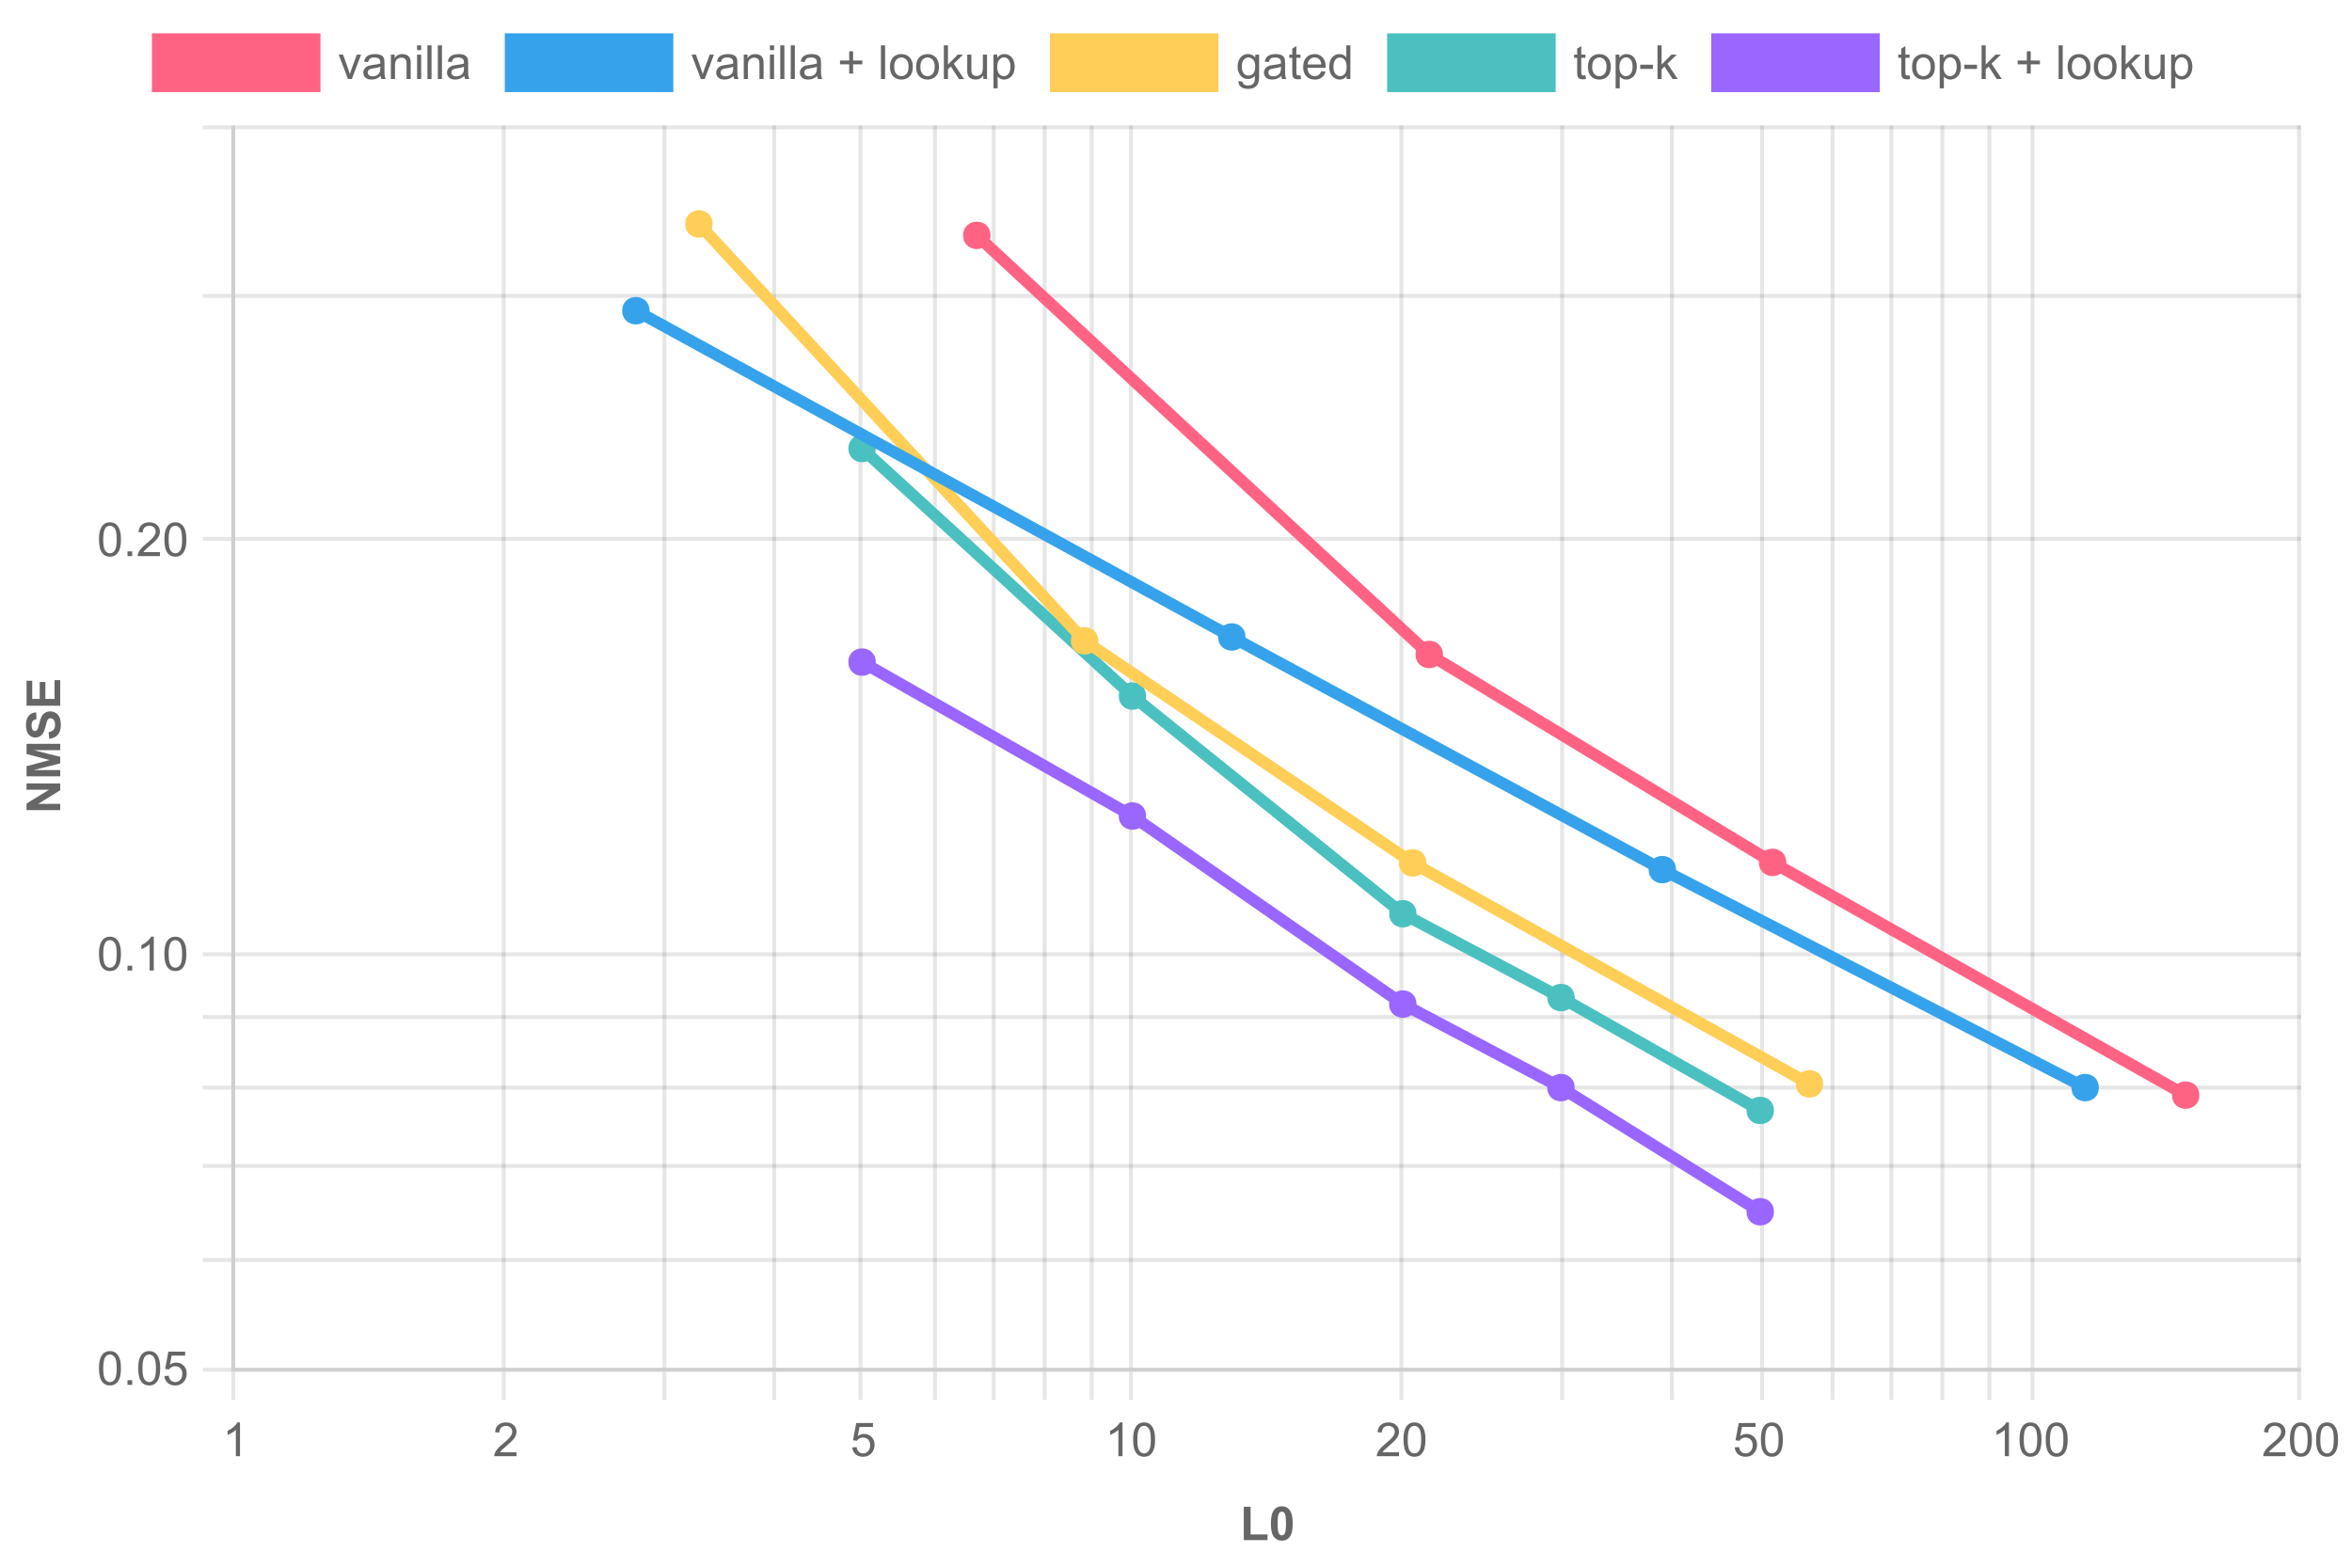 <?xml version="1.0" encoding="UTF-8"?>
<svg xmlns="http://www.w3.org/2000/svg" xmlns:xlink="http://www.w3.org/1999/xlink" width="600" height="400" viewBox="0 0 600 400">
<defs>
<clipPath id="clip-0">
<path clip-rule="nonzero" d="M 177 126 L 492 126 L 492 349.199 L 177 349.199 Z M 177 126 "/>
</clipPath>
<clipPath id="clip-1">
<path clip-rule="nonzero" d="M 135 27 L 505 27 L 505 319 L 135 319 Z M 135 27 "/>
</clipPath>
<clipPath id="clip-2">
<path clip-rule="nonzero" d="M 206 27 L 591.988 27 L 591.988 322 L 206 322 Z M 206 27 "/>
</clipPath>
</defs>
<path fill="none" stroke-width="1" stroke-linecap="butt" stroke-linejoin="miter" stroke="rgb(0%, 0%, 0%)" stroke-opacity="0.098" stroke-miterlimit="10" d="M 59.5 32 L 59.5 349 "/>
<path fill="none" stroke-width="1" stroke-linecap="butt" stroke-linejoin="miter" stroke="rgb(0%, 0%, 0%)" stroke-opacity="0.098" stroke-miterlimit="10" d="M 59.5 350 L 59.5 357.199 "/>
<path fill="none" stroke-width="1" stroke-linecap="butt" stroke-linejoin="miter" stroke="rgb(0%, 0%, 0%)" stroke-opacity="0.098" stroke-miterlimit="10" d="M 128.5 32 L 128.5 349 "/>
<path fill="none" stroke-width="1" stroke-linecap="butt" stroke-linejoin="miter" stroke="rgb(0%, 0%, 0%)" stroke-opacity="0.098" stroke-miterlimit="10" d="M 128.5 350 L 128.5 357.199 "/>
<path fill="none" stroke-width="1" stroke-linecap="butt" stroke-linejoin="miter" stroke="rgb(0%, 0%, 0%)" stroke-opacity="0.098" stroke-miterlimit="10" d="M 169.5 32 L 169.5 349 "/>
<path fill="none" stroke-width="1" stroke-linecap="butt" stroke-linejoin="miter" stroke="rgb(0%, 0%, 0%)" stroke-opacity="0.098" stroke-miterlimit="10" d="M 169.5 350 L 169.5 357.199 "/>
<path fill="none" stroke-width="1" stroke-linecap="butt" stroke-linejoin="miter" stroke="rgb(0%, 0%, 0%)" stroke-opacity="0.098" stroke-miterlimit="10" d="M 197.5 32 L 197.5 349 "/>
<path fill="none" stroke-width="1" stroke-linecap="butt" stroke-linejoin="miter" stroke="rgb(0%, 0%, 0%)" stroke-opacity="0.098" stroke-miterlimit="10" d="M 197.5 350 L 197.5 357.199 "/>
<path fill="none" stroke-width="1" stroke-linecap="butt" stroke-linejoin="miter" stroke="rgb(0%, 0%, 0%)" stroke-opacity="0.098" stroke-miterlimit="10" d="M 219.5 32 L 219.5 349 "/>
<path fill="none" stroke-width="1" stroke-linecap="butt" stroke-linejoin="miter" stroke="rgb(0%, 0%, 0%)" stroke-opacity="0.098" stroke-miterlimit="10" d="M 219.5 350 L 219.5 357.199 "/>
<path fill="none" stroke-width="1" stroke-linecap="butt" stroke-linejoin="miter" stroke="rgb(0%, 0%, 0%)" stroke-opacity="0.098" stroke-miterlimit="10" d="M 238.5 32 L 238.5 349 "/>
<path fill="none" stroke-width="1" stroke-linecap="butt" stroke-linejoin="miter" stroke="rgb(0%, 0%, 0%)" stroke-opacity="0.098" stroke-miterlimit="10" d="M 238.5 350 L 238.5 357.199 "/>
<path fill="none" stroke-width="1" stroke-linecap="butt" stroke-linejoin="miter" stroke="rgb(0%, 0%, 0%)" stroke-opacity="0.098" stroke-miterlimit="10" d="M 253.5 32 L 253.5 349 "/>
<path fill="none" stroke-width="1" stroke-linecap="butt" stroke-linejoin="miter" stroke="rgb(0%, 0%, 0%)" stroke-opacity="0.098" stroke-miterlimit="10" d="M 253.5 350 L 253.5 357.199 "/>
<path fill="none" stroke-width="1" stroke-linecap="butt" stroke-linejoin="miter" stroke="rgb(0%, 0%, 0%)" stroke-opacity="0.098" stroke-miterlimit="10" d="M 266.5 32 L 266.5 349 "/>
<path fill="none" stroke-width="1" stroke-linecap="butt" stroke-linejoin="miter" stroke="rgb(0%, 0%, 0%)" stroke-opacity="0.098" stroke-miterlimit="10" d="M 266.5 350 L 266.5 357.199 "/>
<path fill="none" stroke-width="1" stroke-linecap="butt" stroke-linejoin="miter" stroke="rgb(0%, 0%, 0%)" stroke-opacity="0.098" stroke-miterlimit="10" d="M 278.5 32 L 278.5 349 "/>
<path fill="none" stroke-width="1" stroke-linecap="butt" stroke-linejoin="miter" stroke="rgb(0%, 0%, 0%)" stroke-opacity="0.098" stroke-miterlimit="10" d="M 278.5 350 L 278.5 357.199 "/>
<path fill="none" stroke-width="1" stroke-linecap="butt" stroke-linejoin="miter" stroke="rgb(0%, 0%, 0%)" stroke-opacity="0.098" stroke-miterlimit="10" d="M 288.5 32 L 288.5 349 "/>
<path fill="none" stroke-width="1" stroke-linecap="butt" stroke-linejoin="miter" stroke="rgb(0%, 0%, 0%)" stroke-opacity="0.098" stroke-miterlimit="10" d="M 288.5 350 L 288.5 357.199 "/>
<path fill="none" stroke-width="1" stroke-linecap="butt" stroke-linejoin="miter" stroke="rgb(0%, 0%, 0%)" stroke-opacity="0.098" stroke-miterlimit="10" d="M 357.5 32 L 357.5 349 "/>
<path fill="none" stroke-width="1" stroke-linecap="butt" stroke-linejoin="miter" stroke="rgb(0%, 0%, 0%)" stroke-opacity="0.098" stroke-miterlimit="10" d="M 357.5 350 L 357.5 357.199 "/>
<path fill="none" stroke-width="1" stroke-linecap="butt" stroke-linejoin="miter" stroke="rgb(0%, 0%, 0%)" stroke-opacity="0.098" stroke-miterlimit="10" d="M 398.5 32 L 398.5 349 "/>
<path fill="none" stroke-width="1" stroke-linecap="butt" stroke-linejoin="miter" stroke="rgb(0%, 0%, 0%)" stroke-opacity="0.098" stroke-miterlimit="10" d="M 398.5 350 L 398.5 357.199 "/>
<path fill="none" stroke-width="1" stroke-linecap="butt" stroke-linejoin="miter" stroke="rgb(0%, 0%, 0%)" stroke-opacity="0.098" stroke-miterlimit="10" d="M 426.5 32 L 426.5 349 "/>
<path fill="none" stroke-width="1" stroke-linecap="butt" stroke-linejoin="miter" stroke="rgb(0%, 0%, 0%)" stroke-opacity="0.098" stroke-miterlimit="10" d="M 426.5 350 L 426.5 357.199 "/>
<path fill="none" stroke-width="1" stroke-linecap="butt" stroke-linejoin="miter" stroke="rgb(0%, 0%, 0%)" stroke-opacity="0.098" stroke-miterlimit="10" d="M 449.5 32 L 449.5 349 "/>
<path fill="none" stroke-width="1" stroke-linecap="butt" stroke-linejoin="miter" stroke="rgb(0%, 0%, 0%)" stroke-opacity="0.098" stroke-miterlimit="10" d="M 449.5 350 L 449.5 357.199 "/>
<path fill="none" stroke-width="1" stroke-linecap="butt" stroke-linejoin="miter" stroke="rgb(0%, 0%, 0%)" stroke-opacity="0.098" stroke-miterlimit="10" d="M 467.5 32 L 467.5 349 "/>
<path fill="none" stroke-width="1" stroke-linecap="butt" stroke-linejoin="miter" stroke="rgb(0%, 0%, 0%)" stroke-opacity="0.098" stroke-miterlimit="10" d="M 467.5 350 L 467.5 357.199 "/>
<path fill="none" stroke-width="1" stroke-linecap="butt" stroke-linejoin="miter" stroke="rgb(0%, 0%, 0%)" stroke-opacity="0.098" stroke-miterlimit="10" d="M 482.5 32 L 482.5 349 "/>
<path fill="none" stroke-width="1" stroke-linecap="butt" stroke-linejoin="miter" stroke="rgb(0%, 0%, 0%)" stroke-opacity="0.098" stroke-miterlimit="10" d="M 482.5 350 L 482.5 357.199 "/>
<path fill="none" stroke-width="1" stroke-linecap="butt" stroke-linejoin="miter" stroke="rgb(0%, 0%, 0%)" stroke-opacity="0.098" stroke-miterlimit="10" d="M 495.5 32 L 495.5 349 "/>
<path fill="none" stroke-width="1" stroke-linecap="butt" stroke-linejoin="miter" stroke="rgb(0%, 0%, 0%)" stroke-opacity="0.098" stroke-miterlimit="10" d="M 495.5 350 L 495.5 357.199 "/>
<path fill="none" stroke-width="1" stroke-linecap="butt" stroke-linejoin="miter" stroke="rgb(0%, 0%, 0%)" stroke-opacity="0.098" stroke-miterlimit="10" d="M 507.5 32 L 507.5 349 "/>
<path fill="none" stroke-width="1" stroke-linecap="butt" stroke-linejoin="miter" stroke="rgb(0%, 0%, 0%)" stroke-opacity="0.098" stroke-miterlimit="10" d="M 507.5 350 L 507.5 357.199 "/>
<path fill="none" stroke-width="1" stroke-linecap="butt" stroke-linejoin="miter" stroke="rgb(0%, 0%, 0%)" stroke-opacity="0.098" stroke-miterlimit="10" d="M 518.5 32 L 518.5 349 "/>
<path fill="none" stroke-width="1" stroke-linecap="butt" stroke-linejoin="miter" stroke="rgb(0%, 0%, 0%)" stroke-opacity="0.098" stroke-miterlimit="10" d="M 518.5 350 L 518.5 357.199 "/>
<path fill="none" stroke-width="1" stroke-linecap="butt" stroke-linejoin="miter" stroke="rgb(0%, 0%, 0%)" stroke-opacity="0.098" stroke-miterlimit="10" d="M 586.5 32 L 586.5 349 "/>
<path fill="none" stroke-width="1" stroke-linecap="butt" stroke-linejoin="miter" stroke="rgb(0%, 0%, 0%)" stroke-opacity="0.098" stroke-miterlimit="10" d="M 586.5 350 L 586.5 357.199 "/>
<path fill-rule="nonzero" fill="rgb(40%, 40%, 40%)" fill-opacity="1" d="M 317.293 392.961 L 317.293 384.441 L 319.027 384.441 L 319.027 391.516 L 323.34 391.516 L 323.34 392.961 Z M 326.996 384.336 C 327.824 384.336 328.473 384.633 328.945 385.227 C 329.504 385.93 329.785 387.098 329.785 388.727 C 329.785 390.355 329.504 391.523 328.941 392.227 C 328.473 392.816 327.824 393.105 326.996 393.109 C 326.16 393.105 325.484 392.789 324.973 392.145 C 324.461 391.504 324.207 390.355 324.207 388.707 C 324.207 387.09 324.488 385.926 325.051 385.215 C 325.516 384.629 326.164 384.336 326.996 384.336 Z M 326.996 385.703 C 326.793 385.707 326.613 385.77 326.461 385.895 C 326.301 386.02 326.18 386.246 326.102 386.574 C 325.984 387 325.93 387.719 325.93 388.727 C 325.93 389.734 325.98 390.426 326.082 390.801 C 326.184 391.18 326.309 391.43 326.465 391.555 C 326.613 391.68 326.793 391.742 326.996 391.742 C 327.195 391.742 327.371 391.68 327.531 391.551 C 327.684 391.426 327.805 391.199 327.891 390.867 C 328.004 390.449 328.062 389.734 328.062 388.727 C 328.062 387.719 328.012 387.027 327.91 386.648 C 327.809 386.273 327.68 386.02 327.527 385.895 C 327.371 385.77 327.195 385.707 326.996 385.703 Z M 316.371 382.098 "/>
<path fill="none" stroke-width="1" stroke-linecap="butt" stroke-linejoin="miter" stroke="rgb(0%, 0%, 0%)" stroke-opacity="0.098" stroke-miterlimit="10" d="M 60 349.5 L 586.988 349.5 "/>
<path fill="none" stroke-width="1" stroke-linecap="butt" stroke-linejoin="miter" stroke="rgb(0%, 0%, 0%)" stroke-opacity="0.098" stroke-miterlimit="10" d="M 51.754 349.5 L 59 349.5 "/>
<path fill="none" stroke-width="1" stroke-linecap="butt" stroke-linejoin="miter" stroke="rgb(0%, 0%, 0%)" stroke-opacity="0.098" stroke-miterlimit="10" d="M 60 321.5 L 586.988 321.5 "/>
<path fill="none" stroke-width="1" stroke-linecap="butt" stroke-linejoin="miter" stroke="rgb(0%, 0%, 0%)" stroke-opacity="0.098" stroke-miterlimit="10" d="M 51.754 321.5 L 59 321.5 "/>
<path fill="none" stroke-width="1" stroke-linecap="butt" stroke-linejoin="miter" stroke="rgb(0%, 0%, 0%)" stroke-opacity="0.098" stroke-miterlimit="10" d="M 60 297.5 L 586.988 297.5 "/>
<path fill="none" stroke-width="1" stroke-linecap="butt" stroke-linejoin="miter" stroke="rgb(0%, 0%, 0%)" stroke-opacity="0.098" stroke-miterlimit="10" d="M 51.754 297.5 L 59 297.5 "/>
<path fill="none" stroke-width="1" stroke-linecap="butt" stroke-linejoin="miter" stroke="rgb(0%, 0%, 0%)" stroke-opacity="0.098" stroke-miterlimit="10" d="M 60 277.5 L 586.988 277.5 "/>
<path fill="none" stroke-width="1" stroke-linecap="butt" stroke-linejoin="miter" stroke="rgb(0%, 0%, 0%)" stroke-opacity="0.098" stroke-miterlimit="10" d="M 51.754 277.5 L 59 277.5 "/>
<path fill="none" stroke-width="1" stroke-linecap="butt" stroke-linejoin="miter" stroke="rgb(0%, 0%, 0%)" stroke-opacity="0.098" stroke-miterlimit="10" d="M 60 259.5 L 586.988 259.5 "/>
<path fill="none" stroke-width="1" stroke-linecap="butt" stroke-linejoin="miter" stroke="rgb(0%, 0%, 0%)" stroke-opacity="0.098" stroke-miterlimit="10" d="M 51.754 259.5 L 59 259.5 "/>
<path fill="none" stroke-width="1" stroke-linecap="butt" stroke-linejoin="miter" stroke="rgb(0%, 0%, 0%)" stroke-opacity="0.098" stroke-miterlimit="10" d="M 60 243.5 L 586.988 243.5 "/>
<path fill="none" stroke-width="1" stroke-linecap="butt" stroke-linejoin="miter" stroke="rgb(0%, 0%, 0%)" stroke-opacity="0.098" stroke-miterlimit="10" d="M 51.754 243.5 L 59 243.5 "/>
<path fill="none" stroke-width="1" stroke-linecap="butt" stroke-linejoin="miter" stroke="rgb(0%, 0%, 0%)" stroke-opacity="0.098" stroke-miterlimit="10" d="M 60 137.5 L 586.988 137.5 "/>
<path fill="none" stroke-width="1" stroke-linecap="butt" stroke-linejoin="miter" stroke="rgb(0%, 0%, 0%)" stroke-opacity="0.098" stroke-miterlimit="10" d="M 51.754 137.5 L 59 137.5 "/>
<path fill="none" stroke-width="1" stroke-linecap="butt" stroke-linejoin="miter" stroke="rgb(0%, 0%, 0%)" stroke-opacity="0.098" stroke-miterlimit="10" d="M 60 75.5 L 586.988 75.5 "/>
<path fill="none" stroke-width="1" stroke-linecap="butt" stroke-linejoin="miter" stroke="rgb(0%, 0%, 0%)" stroke-opacity="0.098" stroke-miterlimit="10" d="M 51.754 75.5 L 59 75.5 "/>
<path fill="none" stroke-width="1" stroke-linecap="butt" stroke-linejoin="miter" stroke="rgb(0%, 0%, 0%)" stroke-opacity="0.098" stroke-miterlimit="10" d="M 60 32.5 L 586.988 32.5 "/>
<path fill="none" stroke-width="1" stroke-linecap="butt" stroke-linejoin="miter" stroke="rgb(0%, 0%, 0%)" stroke-opacity="0.098" stroke-miterlimit="10" d="M 51.754 32.5 L 59 32.5 "/>
<path fill-rule="nonzero" fill="rgb(40%, 40%, 40%)" fill-opacity="1" d="M 15.359 206.711 L 6.77 206.711 L 6.77 205.023 L 12.508 201.508 L 6.77 201.508 L 6.77 199.895 L 15.359 199.898 L 15.359 201.637 L 9.758 205.098 L 15.359 205.102 Z M 15.359 198.086 L 6.77 198.086 L 6.77 195.492 L 12.629 193.934 L 6.77 192.391 L 6.77 189.789 L 15.359 189.789 L 15.359 191.402 L 8.598 191.402 L 15.359 193.109 L 15.359 194.777 L 8.598 196.477 L 15.359 196.477 Z M 12.562 188.504 L 12.398 186.816 C 12.969 186.715 13.383 186.512 13.648 186.199 C 13.914 185.895 14.047 185.473 14.047 184.941 C 14.047 184.383 13.93 183.965 13.695 183.68 C 13.461 183.398 13.184 183.254 12.863 183.254 C 12.66 183.254 12.488 183.316 12.348 183.434 C 12.207 183.555 12.082 183.762 11.973 184.055 C 11.902 184.262 11.777 184.723 11.598 185.445 C 11.367 186.375 11.086 187.027 10.75 187.402 C 10.277 187.93 9.699 188.195 9.02 188.191 C 8.582 188.195 8.176 188.07 7.793 187.82 C 7.414 187.574 7.121 187.219 6.922 186.75 C 6.727 186.285 6.629 185.719 6.625 185.059 C 6.629 183.98 6.863 183.172 7.332 182.625 C 7.805 182.082 8.438 181.793 9.227 181.766 L 9.301 183.5 C 8.863 183.574 8.547 183.734 8.352 183.977 C 8.156 184.223 8.059 184.59 8.059 185.074 C 8.059 185.582 8.164 185.977 8.367 186.258 C 8.508 186.445 8.684 186.535 8.902 186.535 C 9.105 186.535 9.281 186.449 9.422 186.277 C 9.609 186.059 9.801 185.527 10 184.684 C 10.199 183.84 10.406 183.219 10.617 182.812 C 10.836 182.41 11.125 182.094 11.492 181.863 C 11.859 181.637 12.316 181.52 12.859 181.52 C 13.355 181.52 13.816 181.656 14.242 181.93 C 14.676 182.203 14.996 182.59 15.199 183.09 C 15.41 183.59 15.512 184.215 15.512 184.961 C 15.512 186.047 15.262 186.879 14.762 187.461 C 14.262 188.043 13.531 188.391 12.562 188.504 Z M 15.359 180.062 L 6.77 180.062 L 6.77 173.695 L 8.223 173.695 L 8.223 178.328 L 10.125 178.328 L 10.125 174.016 L 11.574 174.016 L 11.574 178.328 L 13.914 178.328 L 13.914 173.531 L 15.359 173.531 Z M 4.496 207.602 "/>
<path fill-rule="nonzero" fill="rgb(100%, 38.824%, 51.765%)" fill-opacity="1" stroke-width="3" stroke-linecap="butt" stroke-linejoin="miter" stroke="rgb(100%, 38.824%, 51.765%)" stroke-opacity="1" stroke-miterlimit="10" d="M 40.25 10 L 80.25 10 L 80.25 22 L 40.25 22 Z M 40.25 10 "/>
<path fill-rule="nonzero" fill="rgb(40%, 40%, 40%)" fill-opacity="1" d="M 88.77 20.16 L 86.402 13.938 L 87.516 13.938 L 88.852 17.664 C 88.996 18.07 89.129 18.488 89.25 18.918 C 89.344 18.59 89.473 18.195 89.641 17.734 L 91.023 13.938 L 92.109 13.938 L 89.754 20.16 Z M 97.102 19.395 C 96.711 19.727 96.332 19.961 95.973 20.098 C 95.605 20.234 95.219 20.301 94.812 20.301 C 94.125 20.301 93.602 20.137 93.234 19.801 C 92.867 19.473 92.684 19.043 92.684 18.52 C 92.684 18.215 92.75 17.938 92.891 17.688 C 93.027 17.438 93.211 17.234 93.438 17.078 C 93.66 16.926 93.914 16.812 94.195 16.73 C 94.402 16.684 94.715 16.629 95.133 16.574 C 95.984 16.473 96.609 16.352 97.016 16.211 C 97.016 16.07 97.02 15.98 97.02 15.934 C 97.02 15.512 96.918 15.207 96.719 15.027 C 96.449 14.789 96.051 14.672 95.52 14.668 C 95.02 14.672 94.652 14.758 94.418 14.93 C 94.184 15.105 94.008 15.414 93.898 15.855 L 92.867 15.715 C 92.957 15.273 93.113 14.918 93.328 14.645 C 93.539 14.379 93.848 14.168 94.258 14.02 C 94.66 13.871 95.133 13.797 95.672 13.797 C 96.203 13.797 96.633 13.859 96.965 13.984 C 97.297 14.109 97.543 14.27 97.699 14.457 C 97.855 14.648 97.965 14.887 98.027 15.176 C 98.059 15.355 98.074 15.68 98.078 16.145 L 98.078 17.551 C 98.074 18.535 98.098 19.156 98.145 19.414 C 98.191 19.676 98.281 19.922 98.414 20.16 L 97.312 20.16 C 97.203 19.941 97.133 19.688 97.102 19.395 Z M 97.016 17.035 C 96.625 17.195 96.051 17.328 95.289 17.434 C 94.855 17.5 94.551 17.57 94.371 17.645 C 94.191 17.727 94.051 17.84 93.953 17.988 C 93.855 18.141 93.809 18.309 93.809 18.488 C 93.809 18.773 93.914 19.008 94.125 19.191 C 94.336 19.383 94.648 19.477 95.062 19.473 C 95.469 19.477 95.828 19.387 96.145 19.207 C 96.461 19.031 96.695 18.789 96.844 18.48 C 96.957 18.242 97.012 17.891 97.016 17.426 Z M 99.711 20.16 L 99.711 13.938 L 100.664 13.938 L 100.664 14.824 C 101.117 14.141 101.777 13.797 102.641 13.797 C 103.012 13.797 103.355 13.867 103.676 14 C 103.988 14.137 104.227 14.312 104.383 14.527 C 104.539 14.75 104.648 15.008 104.711 15.309 C 104.75 15.504 104.77 15.848 104.77 16.332 L 104.77 20.16 L 103.715 20.16 L 103.715 16.375 C 103.715 15.945 103.672 15.625 103.59 15.41 C 103.508 15.199 103.363 15.031 103.156 14.902 C 102.945 14.777 102.699 14.711 102.422 14.711 C 101.969 14.711 101.582 14.855 101.254 15.141 C 100.926 15.426 100.762 15.965 100.766 16.762 L 100.766 20.16 Z M 106.395 12.785 L 106.395 11.57 L 107.449 11.57 L 107.449 12.785 Z M 106.395 20.16 L 106.395 13.938 L 107.449 13.938 L 107.449 20.16 Z M 109.031 20.16 L 109.031 11.57 L 110.086 11.57 L 110.086 20.16 Z M 111.695 20.16 L 111.695 11.57 L 112.75 11.57 L 112.75 20.16 Z M 118.445 19.395 C 118.055 19.727 117.676 19.961 117.316 20.098 C 116.949 20.234 116.562 20.301 116.156 20.301 C 115.469 20.301 114.945 20.137 114.578 19.801 C 114.211 19.473 114.027 19.043 114.027 18.52 C 114.027 18.215 114.094 17.938 114.234 17.688 C 114.371 17.438 114.555 17.234 114.781 17.078 C 115.004 16.926 115.258 16.812 115.539 16.73 C 115.746 16.684 116.059 16.629 116.477 16.574 C 117.328 16.473 117.953 16.352 118.359 16.211 C 118.359 16.07 118.363 15.98 118.363 15.934 C 118.363 15.512 118.262 15.207 118.062 15.027 C 117.793 14.789 117.395 14.672 116.863 14.668 C 116.363 14.672 115.996 14.758 115.762 14.93 C 115.527 15.105 115.352 15.414 115.242 15.855 L 114.211 15.715 C 114.301 15.273 114.457 14.918 114.672 14.645 C 114.883 14.379 115.191 14.168 115.602 14.02 C 116.004 13.871 116.477 13.797 117.016 13.797 C 117.547 13.797 117.977 13.859 118.309 13.984 C 118.641 14.109 118.887 14.27 119.043 14.457 C 119.199 14.648 119.309 14.887 119.371 15.176 C 119.402 15.355 119.418 15.68 119.422 16.145 L 119.422 17.551 C 119.418 18.535 119.441 19.156 119.488 19.414 C 119.535 19.676 119.625 19.922 119.758 20.16 L 118.656 20.16 C 118.547 19.941 118.477 19.688 118.445 19.395 Z M 118.359 17.035 C 117.969 17.195 117.395 17.328 116.633 17.434 C 116.199 17.5 115.895 17.57 115.715 17.645 C 115.535 17.727 115.395 17.84 115.297 17.988 C 115.199 18.141 115.152 18.309 115.152 18.488 C 115.152 18.773 115.258 19.008 115.469 19.191 C 115.68 19.383 115.992 19.477 116.406 19.473 C 116.812 19.477 117.172 19.387 117.488 19.207 C 117.805 19.031 118.039 18.789 118.188 18.48 C 118.301 18.242 118.355 17.891 118.359 17.426 Z M 86.25 9.297 "/>
<path fill-rule="nonzero" fill="rgb(21.176%, 63.529%, 92.157%)" fill-opacity="1" stroke-width="3" stroke-linecap="butt" stroke-linejoin="miter" stroke="rgb(21.176%, 63.529%, 92.157%)" stroke-opacity="1" stroke-miterlimit="10" d="M 130.27 10 L 170.27 10 L 170.27 22 L 130.27 22 Z M 130.27 10 "/>
<path fill-rule="nonzero" fill="rgb(40%, 40%, 40%)" fill-opacity="1" d="M 178.789 20.16 L 176.422 13.938 L 177.535 13.938 L 178.871 17.664 C 179.016 18.07 179.148 18.488 179.27 18.918 C 179.363 18.59 179.492 18.195 179.66 17.734 L 181.043 13.938 L 182.129 13.938 L 179.773 20.16 Z M 187.121 19.395 C 186.73 19.727 186.352 19.961 185.992 20.098 C 185.625 20.234 185.238 20.301 184.832 20.301 C 184.145 20.301 183.621 20.137 183.254 19.801 C 182.887 19.473 182.703 19.043 182.703 18.52 C 182.703 18.215 182.77 17.938 182.91 17.688 C 183.047 17.438 183.23 17.234 183.457 17.078 C 183.68 16.926 183.934 16.812 184.215 16.73 C 184.422 16.684 184.734 16.629 185.152 16.574 C 186.004 16.473 186.629 16.352 187.035 16.211 C 187.035 16.07 187.039 15.98 187.039 15.934 C 187.039 15.512 186.938 15.207 186.738 15.027 C 186.469 14.789 186.07 14.672 185.539 14.668 C 185.039 14.672 184.672 14.758 184.438 14.93 C 184.203 15.105 184.027 15.414 183.918 15.855 L 182.887 15.715 C 182.977 15.273 183.133 14.918 183.348 14.645 C 183.559 14.379 183.867 14.168 184.277 14.02 C 184.68 13.871 185.152 13.797 185.691 13.797 C 186.223 13.797 186.652 13.859 186.984 13.984 C 187.316 14.109 187.562 14.27 187.719 14.457 C 187.875 14.648 187.984 14.887 188.047 15.176 C 188.078 15.355 188.094 15.68 188.098 16.145 L 188.098 17.551 C 188.094 18.535 188.117 19.156 188.164 19.414 C 188.211 19.676 188.301 19.922 188.434 20.16 L 187.332 20.16 C 187.223 19.941 187.152 19.688 187.121 19.395 Z M 187.035 17.035 C 186.645 17.195 186.07 17.328 185.309 17.434 C 184.875 17.5 184.57 17.57 184.391 17.645 C 184.211 17.727 184.07 17.84 183.973 17.988 C 183.875 18.141 183.828 18.309 183.828 18.488 C 183.828 18.773 183.934 19.008 184.145 19.191 C 184.355 19.383 184.668 19.477 185.082 19.473 C 185.488 19.477 185.848 19.387 186.164 19.207 C 186.48 19.031 186.715 18.789 186.863 18.48 C 186.977 18.242 187.031 17.891 187.035 17.426 Z M 189.734 20.16 L 189.734 13.938 L 190.688 13.938 L 190.688 14.824 C 191.141 14.141 191.801 13.797 192.664 13.797 C 193.035 13.797 193.379 13.867 193.699 14 C 194.012 14.137 194.25 14.312 194.406 14.527 C 194.562 14.75 194.672 15.008 194.734 15.309 C 194.773 15.504 194.793 15.848 194.793 16.332 L 194.793 20.16 L 193.738 20.16 L 193.738 16.375 C 193.738 15.945 193.695 15.625 193.613 15.41 C 193.531 15.199 193.387 15.031 193.18 14.902 C 192.969 14.777 192.723 14.711 192.445 14.711 C 191.992 14.711 191.605 14.855 191.277 15.141 C 190.949 15.426 190.785 15.965 190.789 16.762 L 190.789 20.16 Z M 196.414 12.785 L 196.414 11.57 L 197.469 11.57 L 197.469 12.785 Z M 196.414 20.16 L 196.414 13.938 L 197.469 13.938 L 197.469 20.16 Z M 199.047 20.16 L 199.047 11.57 L 200.102 11.57 L 200.102 20.16 Z M 201.715 20.16 L 201.715 11.57 L 202.77 11.57 L 202.77 20.16 Z M 208.469 19.395 C 208.078 19.727 207.699 19.961 207.34 20.098 C 206.973 20.234 206.586 20.301 206.18 20.301 C 205.492 20.301 204.969 20.137 204.602 19.801 C 204.234 19.473 204.051 19.043 204.051 18.52 C 204.051 18.215 204.117 17.938 204.258 17.688 C 204.395 17.438 204.578 17.234 204.805 17.078 C 205.027 16.926 205.281 16.812 205.562 16.73 C 205.77 16.684 206.082 16.629 206.5 16.574 C 207.352 16.473 207.977 16.352 208.383 16.211 C 208.383 16.07 208.387 15.98 208.387 15.934 C 208.387 15.512 208.285 15.207 208.086 15.027 C 207.816 14.789 207.418 14.672 206.887 14.668 C 206.387 14.672 206.02 14.758 205.785 14.93 C 205.551 15.105 205.375 15.414 205.266 15.855 L 204.234 15.715 C 204.324 15.273 204.48 14.918 204.695 14.645 C 204.906 14.379 205.215 14.168 205.625 14.02 C 206.027 13.871 206.5 13.797 207.039 13.797 C 207.57 13.797 208 13.859 208.332 13.984 C 208.664 14.109 208.91 14.27 209.066 14.457 C 209.223 14.648 209.332 14.887 209.395 15.176 C 209.426 15.355 209.441 15.68 209.445 16.145 L 209.445 17.551 C 209.441 18.535 209.465 19.156 209.512 19.414 C 209.559 19.676 209.648 19.922 209.781 20.16 L 208.68 20.16 C 208.57 19.941 208.5 19.688 208.469 19.395 Z M 208.383 17.035 C 207.992 17.195 207.418 17.328 206.656 17.434 C 206.223 17.5 205.918 17.57 205.738 17.645 C 205.559 17.727 205.418 17.84 205.32 17.988 C 205.223 18.141 205.176 18.309 205.176 18.488 C 205.176 18.773 205.281 19.008 205.492 19.191 C 205.703 19.383 206.016 19.477 206.43 19.473 C 206.836 19.477 207.195 19.387 207.512 19.207 C 207.828 19.031 208.062 18.789 208.211 18.48 C 208.324 18.242 208.379 17.891 208.383 17.426 Z M 216.633 18.77 L 216.633 16.418 L 214.293 16.418 L 214.293 15.434 L 216.633 15.434 L 216.633 13.094 L 217.625 13.094 L 217.625 15.434 L 219.965 15.434 L 219.965 16.418 L 217.625 16.418 L 217.625 18.77 Z M 224.73 20.16 L 224.73 11.57 L 225.785 11.57 L 225.785 20.16 Z M 227.031 17.051 C 227.031 15.898 227.352 15.043 227.992 14.488 C 228.527 14.027 229.18 13.797 229.949 13.797 C 230.805 13.797 231.504 14.078 232.047 14.641 C 232.586 15.203 232.855 15.977 232.859 16.961 C 232.855 17.762 232.734 18.395 232.5 18.852 C 232.258 19.312 231.91 19.668 231.453 19.922 C 230.992 20.176 230.492 20.301 229.949 20.301 C 229.074 20.301 228.367 20.023 227.836 19.465 C 227.297 18.906 227.031 18.102 227.031 17.051 Z M 228.117 17.051 C 228.113 17.852 228.289 18.449 228.637 18.84 C 228.98 19.238 229.418 19.434 229.949 19.434 C 230.473 19.434 230.906 19.234 231.254 18.836 C 231.602 18.438 231.777 17.832 231.777 17.012 C 231.777 16.246 231.602 15.664 231.25 15.266 C 230.898 14.871 230.465 14.672 229.949 14.668 C 229.418 14.672 228.98 14.867 228.637 15.262 C 228.289 15.66 228.113 16.258 228.117 17.051 Z M 233.703 17.051 C 233.703 15.898 234.023 15.043 234.664 14.488 C 235.199 14.027 235.852 13.797 236.621 13.797 C 237.477 13.797 238.176 14.078 238.719 14.641 C 239.258 15.203 239.527 15.977 239.531 16.961 C 239.527 17.762 239.406 18.395 239.172 18.852 C 238.93 19.312 238.582 19.668 238.125 19.922 C 237.664 20.176 237.164 20.301 236.621 20.301 C 235.746 20.301 235.039 20.023 234.508 19.465 C 233.969 18.906 233.703 18.102 233.703 17.051 Z M 234.789 17.051 C 234.785 17.852 234.961 18.449 235.309 18.84 C 235.652 19.238 236.09 19.434 236.621 19.434 C 237.145 19.434 237.578 19.234 237.926 18.836 C 238.273 18.438 238.449 17.832 238.449 17.012 C 238.449 16.246 238.273 15.664 237.922 15.266 C 237.57 14.871 237.137 14.672 236.621 14.668 C 236.09 14.672 235.652 14.867 235.309 15.262 C 234.961 15.66 234.785 16.258 234.789 17.051 Z M 240.773 20.16 L 240.773 11.57 L 241.828 11.57 L 241.828 16.469 L 244.324 13.938 L 245.688 13.938 L 243.312 16.246 L 245.93 20.16 L 244.629 20.16 L 242.57 16.98 L 241.828 17.691 L 241.828 20.16 Z M 250.844 20.16 L 250.844 19.246 C 250.355 19.949 249.699 20.301 248.871 20.301 C 248.504 20.301 248.16 20.23 247.844 20.09 C 247.523 19.949 247.285 19.773 247.133 19.559 C 246.977 19.348 246.871 19.086 246.809 18.777 C 246.762 18.57 246.738 18.242 246.742 17.793 L 246.742 13.938 L 247.797 13.938 L 247.797 17.387 C 247.793 17.941 247.816 18.312 247.863 18.504 C 247.926 18.781 248.066 19 248.285 19.156 C 248.5 19.32 248.766 19.398 249.082 19.395 C 249.395 19.398 249.691 19.316 249.973 19.152 C 250.25 18.988 250.445 18.77 250.562 18.488 C 250.676 18.211 250.734 17.805 250.734 17.27 L 250.734 13.938 L 251.789 13.938 L 251.789 20.16 Z M 253.441 22.543 L 253.441 13.938 L 254.402 13.938 L 254.402 14.746 C 254.629 14.43 254.887 14.195 255.172 14.035 C 255.453 13.879 255.797 13.797 256.207 13.797 C 256.734 13.797 257.203 13.934 257.613 14.207 C 258.016 14.48 258.324 14.867 258.535 15.367 C 258.742 15.867 258.844 16.414 258.848 17.004 C 258.844 17.641 258.73 18.215 258.504 18.723 C 258.273 19.238 257.941 19.629 257.508 19.895 C 257.07 20.168 256.613 20.301 256.133 20.301 C 255.781 20.301 255.465 20.227 255.188 20.078 C 254.906 19.93 254.676 19.742 254.496 19.516 L 254.496 22.543 Z M 254.398 17.082 C 254.398 17.887 254.559 18.477 254.883 18.859 C 255.207 19.242 255.602 19.434 256.062 19.434 C 256.531 19.434 256.93 19.238 257.266 18.84 C 257.598 18.449 257.766 17.832 257.77 16.996 C 257.766 16.207 257.602 15.613 257.277 15.215 C 256.949 14.82 256.562 14.625 256.109 14.621 C 255.656 14.625 255.258 14.836 254.914 15.254 C 254.57 15.676 254.398 16.285 254.398 17.082 Z M 176.27 9.297 "/>
<path fill-rule="nonzero" fill="rgb(100%, 80.784%, 33.725%)" fill-opacity="1" stroke-width="3" stroke-linecap="butt" stroke-linejoin="miter" stroke="rgb(100%, 80.784%, 33.725%)" stroke-opacity="1" stroke-miterlimit="10" d="M 269.328 10 L 309.328 10 L 309.328 22 L 269.328 22 Z M 269.328 10 "/>
<path fill-rule="nonzero" fill="rgb(40%, 40%, 40%)" fill-opacity="1" d="M 315.926 20.676 L 316.953 20.828 C 316.992 21.141 317.113 21.371 317.309 21.52 C 317.57 21.715 317.926 21.812 318.383 21.812 C 318.867 21.812 319.246 21.715 319.512 21.52 C 319.777 21.324 319.957 21.051 320.051 20.699 C 320.105 20.484 320.129 20.035 320.125 19.348 C 319.664 19.891 319.09 20.16 318.406 20.16 C 317.547 20.16 316.887 19.852 316.418 19.234 C 315.949 18.617 315.715 17.879 315.715 17.012 C 315.715 16.422 315.82 15.875 316.035 15.371 C 316.25 14.871 316.562 14.48 316.973 14.207 C 317.379 13.934 317.859 13.797 318.41 13.797 C 319.145 13.797 319.75 14.094 320.227 14.688 L 320.227 13.938 L 321.199 13.938 L 321.199 19.316 C 321.199 20.285 321.098 20.969 320.902 21.375 C 320.703 21.773 320.391 22.094 319.965 22.332 C 319.535 22.562 319.012 22.68 318.387 22.684 C 317.645 22.68 317.043 22.512 316.586 22.184 C 316.129 21.848 315.91 21.348 315.926 20.676 Z M 316.797 16.938 C 316.793 17.754 316.957 18.352 317.285 18.723 C 317.609 19.102 318.016 19.289 318.504 19.285 C 318.988 19.289 319.395 19.102 319.723 18.727 C 320.051 18.355 320.215 17.77 320.215 16.973 C 320.215 16.215 320.043 15.641 319.707 15.25 C 319.367 14.863 318.961 14.672 318.484 14.668 C 318.012 14.672 317.613 14.863 317.289 15.242 C 316.957 15.625 316.793 16.188 316.797 16.938 Z M 326.852 19.395 C 326.461 19.727 326.082 19.961 325.723 20.098 C 325.355 20.234 324.969 20.301 324.562 20.301 C 323.875 20.301 323.352 20.137 322.984 19.801 C 322.617 19.473 322.434 19.043 322.434 18.52 C 322.434 18.215 322.5 17.938 322.641 17.688 C 322.777 17.438 322.961 17.234 323.188 17.078 C 323.41 16.926 323.664 16.812 323.945 16.73 C 324.152 16.684 324.465 16.629 324.883 16.574 C 325.734 16.473 326.359 16.352 326.766 16.211 C 326.766 16.07 326.77 15.98 326.77 15.934 C 326.77 15.512 326.668 15.207 326.469 15.027 C 326.199 14.789 325.801 14.672 325.27 14.668 C 324.77 14.672 324.402 14.758 324.168 14.93 C 323.934 15.105 323.758 15.414 323.648 15.855 L 322.617 15.715 C 322.707 15.273 322.863 14.918 323.078 14.645 C 323.289 14.379 323.598 14.168 324.008 14.02 C 324.41 13.871 324.883 13.797 325.422 13.797 C 325.953 13.797 326.383 13.859 326.715 13.984 C 327.047 14.109 327.293 14.27 327.449 14.457 C 327.605 14.648 327.715 14.887 327.777 15.176 C 327.809 15.355 327.824 15.68 327.828 16.145 L 327.828 17.551 C 327.824 18.535 327.848 19.156 327.895 19.414 C 327.941 19.676 328.031 19.922 328.164 20.16 L 327.062 20.16 C 326.953 19.941 326.883 19.688 326.852 19.395 Z M 326.766 17.035 C 326.375 17.195 325.801 17.328 325.039 17.434 C 324.605 17.5 324.301 17.57 324.121 17.645 C 323.941 17.727 323.801 17.84 323.703 17.988 C 323.605 18.141 323.559 18.309 323.559 18.488 C 323.559 18.773 323.664 19.008 323.875 19.191 C 324.086 19.383 324.398 19.477 324.812 19.473 C 325.219 19.477 325.578 19.387 325.895 19.207 C 326.211 19.031 326.445 18.789 326.594 18.48 C 326.707 18.242 326.762 17.891 326.766 17.426 Z M 331.77 19.215 L 331.922 20.148 C 331.625 20.211 331.359 20.242 331.125 20.242 C 330.742 20.242 330.445 20.184 330.234 20.062 C 330.023 19.941 329.875 19.781 329.789 19.582 C 329.703 19.387 329.66 18.973 329.66 18.34 L 329.66 14.758 L 328.887 14.758 L 328.887 13.938 L 329.66 13.938 L 329.66 12.395 L 330.707 11.762 L 330.707 13.938 L 331.77 13.938 L 331.77 14.758 L 330.707 14.758 L 330.707 18.395 C 330.703 18.699 330.723 18.891 330.762 18.977 C 330.801 19.062 330.859 19.133 330.945 19.184 C 331.027 19.234 331.148 19.258 331.309 19.258 C 331.418 19.258 331.574 19.246 331.77 19.215 Z M 337.059 18.156 L 338.148 18.293 C 337.977 18.93 337.656 19.422 337.191 19.773 C 336.727 20.125 336.133 20.301 335.414 20.301 C 334.5 20.301 333.777 20.023 333.246 19.461 C 332.707 18.906 332.441 18.117 332.445 17.102 C 332.441 16.055 332.711 15.242 333.254 14.664 C 333.789 14.086 334.488 13.797 335.352 13.797 C 336.184 13.797 336.863 14.082 337.391 14.648 C 337.918 15.215 338.184 16.012 338.184 17.035 C 338.184 17.102 338.18 17.195 338.18 17.316 L 333.539 17.316 C 333.57 18.004 333.766 18.527 334.117 18.891 C 334.465 19.254 334.898 19.434 335.418 19.434 C 335.805 19.434 336.133 19.332 336.41 19.129 C 336.68 18.926 336.898 18.602 337.059 18.156 Z M 333.594 16.449 L 337.07 16.449 C 337.023 15.934 336.891 15.539 336.672 15.273 C 336.336 14.867 335.898 14.664 335.367 14.664 C 334.879 14.664 334.473 14.828 334.145 15.152 C 333.812 15.477 333.629 15.91 333.594 16.449 Z M 343.512 20.16 L 343.512 19.375 C 343.113 19.992 342.531 20.301 341.77 20.301 C 341.273 20.301 340.816 20.164 340.402 19.891 C 339.98 19.617 339.66 19.238 339.434 18.746 C 339.207 18.262 339.094 17.695 339.094 17.055 C 339.094 16.434 339.195 15.871 339.402 15.363 C 339.609 14.859 339.922 14.473 340.336 14.203 C 340.75 13.934 341.211 13.797 341.723 13.797 C 342.094 13.797 342.43 13.879 342.727 14.035 C 343.02 14.195 343.258 14.398 343.441 14.652 L 343.441 11.57 L 344.488 11.57 L 344.488 20.16 Z M 340.176 17.055 C 340.172 17.852 340.34 18.449 340.68 18.844 C 341.012 19.238 341.41 19.434 341.871 19.434 C 342.332 19.434 342.723 19.246 343.043 18.867 C 343.363 18.492 343.523 17.918 343.527 17.145 C 343.523 16.293 343.359 15.668 343.035 15.266 C 342.703 14.871 342.301 14.672 341.824 14.668 C 341.355 14.672 340.961 14.863 340.648 15.242 C 340.328 15.629 340.172 16.23 340.176 17.055 Z M 315.328 9.297 "/>
<path fill-rule="nonzero" fill="rgb(29.412%, 75.294%, 75.294%)" fill-opacity="1" stroke-width="3" stroke-linecap="butt" stroke-linejoin="miter" stroke="rgb(29.412%, 75.294%, 75.294%)" stroke-opacity="1" stroke-miterlimit="10" d="M 355.355 10 L 395.355 10 L 395.355 22 L 355.355 22 Z M 355.355 10 "/>
<path fill-rule="nonzero" fill="rgb(40%, 40%, 40%)" fill-opacity="1" d="M 404.449 19.215 L 404.602 20.148 C 404.305 20.211 404.039 20.242 403.805 20.242 C 403.422 20.242 403.125 20.184 402.914 20.062 C 402.703 19.941 402.555 19.781 402.469 19.582 C 402.383 19.387 402.34 18.973 402.34 18.34 L 402.34 14.758 L 401.566 14.758 L 401.566 13.938 L 402.34 13.938 L 402.34 12.395 L 403.387 11.762 L 403.387 13.938 L 404.449 13.938 L 404.449 14.758 L 403.387 14.758 L 403.387 18.395 C 403.383 18.699 403.402 18.891 403.441 18.977 C 403.48 19.062 403.539 19.133 403.625 19.184 C 403.707 19.234 403.828 19.258 403.988 19.258 C 404.098 19.258 404.254 19.246 404.449 19.215 Z M 405.086 17.051 C 405.086 15.898 405.406 15.043 406.047 14.488 C 406.582 14.027 407.234 13.797 408.004 13.797 C 408.859 13.797 409.559 14.078 410.102 14.641 C 410.641 15.203 410.91 15.977 410.914 16.961 C 410.91 17.762 410.789 18.395 410.555 18.852 C 410.312 19.312 409.965 19.668 409.508 19.922 C 409.047 20.176 408.547 20.301 408.004 20.301 C 407.129 20.301 406.422 20.023 405.891 19.465 C 405.352 18.906 405.086 18.102 405.086 17.051 Z M 406.172 17.051 C 406.168 17.852 406.344 18.449 406.691 18.84 C 407.035 19.238 407.473 19.434 408.004 19.434 C 408.527 19.434 408.961 19.234 409.309 18.836 C 409.656 18.438 409.832 17.832 409.832 17.012 C 409.832 16.246 409.656 15.664 409.305 15.266 C 408.953 14.871 408.52 14.672 408.004 14.668 C 407.473 14.672 407.035 14.867 406.691 15.262 C 406.344 15.66 406.168 16.258 406.172 17.051 Z M 412.152 22.543 L 412.152 13.938 L 413.113 13.938 L 413.113 14.746 C 413.34 14.43 413.598 14.195 413.883 14.035 C 414.164 13.879 414.508 13.797 414.918 13.797 C 415.445 13.797 415.914 13.934 416.324 14.207 C 416.727 14.48 417.035 14.867 417.246 15.367 C 417.453 15.867 417.555 16.414 417.559 17.004 C 417.555 17.641 417.441 18.215 417.215 18.723 C 416.984 19.238 416.652 19.629 416.219 19.895 C 415.781 20.168 415.324 20.301 414.844 20.301 C 414.492 20.301 414.176 20.227 413.898 20.078 C 413.617 19.93 413.387 19.742 413.207 19.516 L 413.207 22.543 Z M 413.109 17.082 C 413.109 17.887 413.27 18.477 413.594 18.859 C 413.918 19.242 414.312 19.434 414.773 19.434 C 415.242 19.434 415.641 19.238 415.977 18.84 C 416.309 18.449 416.477 17.832 416.48 16.996 C 416.477 16.207 416.312 15.613 415.988 15.215 C 415.66 14.82 415.273 14.625 414.82 14.621 C 414.367 14.625 413.969 14.836 413.625 15.254 C 413.281 15.676 413.109 16.285 413.109 17.082 Z M 418.422 17.582 L 418.422 16.52 L 421.66 16.52 L 421.66 17.582 Z M 422.828 20.16 L 422.828 11.57 L 423.883 11.57 L 423.883 16.469 L 426.379 13.938 L 427.742 13.938 L 425.367 16.246 L 427.984 20.16 L 426.684 20.16 L 424.625 16.98 L 423.883 17.691 L 423.883 20.16 Z M 401.355 9.297 "/>
<path fill-rule="nonzero" fill="rgb(60%, 40%, 100%)" fill-opacity="1" stroke-width="3" stroke-linecap="butt" stroke-linejoin="miter" stroke="rgb(60%, 40%, 100%)" stroke-opacity="1" stroke-miterlimit="10" d="M 438.035 10 L 478.035 10 L 478.035 22 L 438.035 22 Z M 438.035 10 "/>
<path fill-rule="nonzero" fill="rgb(40%, 40%, 40%)" fill-opacity="1" d="M 487.129 19.215 L 487.281 20.148 C 486.984 20.211 486.719 20.242 486.484 20.242 C 486.102 20.242 485.805 20.184 485.594 20.062 C 485.383 19.941 485.234 19.781 485.148 19.582 C 485.062 19.387 485.02 18.973 485.02 18.34 L 485.02 14.758 L 484.246 14.758 L 484.246 13.938 L 485.02 13.938 L 485.02 12.395 L 486.066 11.762 L 486.066 13.938 L 487.129 13.938 L 487.129 14.758 L 486.066 14.758 L 486.066 18.395 C 486.062 18.699 486.082 18.891 486.121 18.977 C 486.16 19.062 486.219 19.133 486.305 19.184 C 486.387 19.234 486.508 19.258 486.668 19.258 C 486.777 19.258 486.934 19.246 487.129 19.215 Z M 487.766 17.051 C 487.766 15.898 488.086 15.043 488.727 14.488 C 489.262 14.027 489.914 13.797 490.684 13.797 C 491.539 13.797 492.238 14.078 492.781 14.641 C 493.32 15.203 493.59 15.977 493.594 16.961 C 493.59 17.762 493.469 18.395 493.234 18.852 C 492.992 19.312 492.645 19.668 492.188 19.922 C 491.727 20.176 491.227 20.301 490.684 20.301 C 489.809 20.301 489.102 20.023 488.57 19.465 C 488.031 18.906 487.766 18.102 487.766 17.051 Z M 488.852 17.051 C 488.848 17.852 489.023 18.449 489.371 18.84 C 489.715 19.238 490.152 19.434 490.684 19.434 C 491.207 19.434 491.641 19.234 491.988 18.836 C 492.336 18.438 492.512 17.832 492.512 17.012 C 492.512 16.246 492.336 15.664 491.984 15.266 C 491.633 14.871 491.199 14.672 490.684 14.668 C 490.152 14.672 489.715 14.867 489.371 15.262 C 489.023 15.66 488.848 16.258 488.852 17.051 Z M 494.832 22.543 L 494.832 13.938 L 495.793 13.938 L 495.793 14.746 C 496.02 14.43 496.277 14.195 496.562 14.035 C 496.844 13.879 497.188 13.797 497.598 13.797 C 498.125 13.797 498.594 13.934 499.004 14.207 C 499.406 14.48 499.715 14.867 499.926 15.367 C 500.133 15.867 500.234 16.414 500.238 17.004 C 500.234 17.641 500.121 18.215 499.895 18.723 C 499.664 19.238 499.332 19.629 498.898 19.895 C 498.461 20.168 498.004 20.301 497.523 20.301 C 497.172 20.301 496.855 20.227 496.578 20.078 C 496.297 19.93 496.066 19.742 495.887 19.516 L 495.887 22.543 Z M 495.789 17.082 C 495.789 17.887 495.949 18.477 496.273 18.859 C 496.598 19.242 496.992 19.434 497.453 19.434 C 497.922 19.434 498.32 19.238 498.656 18.84 C 498.988 18.449 499.156 17.832 499.16 16.996 C 499.156 16.207 498.992 15.613 498.668 15.215 C 498.34 14.82 497.953 14.625 497.5 14.621 C 497.047 14.625 496.648 14.836 496.305 15.254 C 495.961 15.676 495.789 16.285 495.789 17.082 Z M 501.102 17.582 L 501.102 16.52 L 504.34 16.52 L 504.34 17.582 Z M 505.508 20.16 L 505.508 11.57 L 506.562 11.57 L 506.562 16.469 L 509.059 13.938 L 510.422 13.938 L 508.047 16.246 L 510.664 20.16 L 509.363 20.16 L 507.305 16.98 L 506.562 17.691 L 506.562 20.16 Z M 517.055 18.77 L 517.055 16.418 L 514.715 16.418 L 514.715 15.434 L 517.055 15.434 L 517.055 13.094 L 518.047 13.094 L 518.047 15.434 L 520.387 15.434 L 520.387 16.418 L 518.047 16.418 L 518.047 18.77 Z M 525.156 20.16 L 525.156 11.57 L 526.211 11.57 L 526.211 20.16 Z M 527.453 17.051 C 527.453 15.898 527.773 15.043 528.414 14.488 C 528.949 14.027 529.602 13.797 530.371 13.797 C 531.227 13.797 531.926 14.078 532.469 14.641 C 533.008 15.203 533.277 15.977 533.281 16.961 C 533.277 17.762 533.156 18.395 532.922 18.852 C 532.68 19.312 532.332 19.668 531.875 19.922 C 531.414 20.176 530.914 20.301 530.371 20.301 C 529.496 20.301 528.789 20.023 528.258 19.465 C 527.719 18.906 527.453 18.102 527.453 17.051 Z M 528.539 17.051 C 528.535 17.852 528.711 18.449 529.059 18.84 C 529.402 19.238 529.84 19.434 530.371 19.434 C 530.895 19.434 531.328 19.234 531.676 18.836 C 532.023 18.438 532.199 17.832 532.199 17.012 C 532.199 16.246 532.023 15.664 531.672 15.266 C 531.32 14.871 530.887 14.672 530.371 14.668 C 529.84 14.672 529.402 14.867 529.059 15.262 C 528.711 15.66 528.535 16.258 528.539 17.051 Z M 534.125 17.051 C 534.125 15.898 534.445 15.043 535.086 14.488 C 535.621 14.027 536.273 13.797 537.043 13.797 C 537.898 13.797 538.598 14.078 539.141 14.641 C 539.68 15.203 539.949 15.977 539.953 16.961 C 539.949 17.762 539.828 18.395 539.594 18.852 C 539.352 19.312 539.004 19.668 538.547 19.922 C 538.086 20.176 537.586 20.301 537.043 20.301 C 536.168 20.301 535.461 20.023 534.93 19.465 C 534.391 18.906 534.125 18.102 534.125 17.051 Z M 535.211 17.051 C 535.207 17.852 535.383 18.449 535.73 18.84 C 536.074 19.238 536.512 19.434 537.043 19.434 C 537.566 19.434 538 19.234 538.348 18.836 C 538.695 18.438 538.871 17.832 538.871 17.012 C 538.871 16.246 538.695 15.664 538.344 15.266 C 537.992 14.871 537.559 14.672 537.043 14.668 C 536.512 14.672 536.074 14.867 535.73 15.262 C 535.383 15.66 535.207 16.258 535.211 17.051 Z M 541.199 20.16 L 541.199 11.57 L 542.254 11.57 L 542.254 16.469 L 544.75 13.938 L 546.113 13.938 L 543.738 16.246 L 546.355 20.16 L 545.055 20.16 L 542.996 16.98 L 542.254 17.691 L 542.254 20.16 Z M 551.27 20.16 L 551.27 19.246 C 550.781 19.949 550.125 20.301 549.297 20.301 C 548.93 20.301 548.586 20.23 548.27 20.09 C 547.949 19.949 547.711 19.773 547.559 19.559 C 547.402 19.348 547.297 19.086 547.234 18.777 C 547.188 18.57 547.164 18.242 547.168 17.793 L 547.168 13.938 L 548.223 13.938 L 548.223 17.387 C 548.219 17.941 548.242 18.312 548.289 18.504 C 548.352 18.781 548.492 19 548.711 19.156 C 548.926 19.32 549.191 19.398 549.508 19.395 C 549.82 19.398 550.117 19.316 550.398 19.152 C 550.676 18.988 550.871 18.77 550.988 18.488 C 551.102 18.211 551.16 17.805 551.16 17.27 L 551.16 13.938 L 552.215 13.938 L 552.215 20.16 Z M 553.867 22.543 L 553.867 13.938 L 554.828 13.938 L 554.828 14.746 C 555.055 14.43 555.312 14.195 555.598 14.035 C 555.879 13.879 556.223 13.797 556.633 13.797 C 557.16 13.797 557.629 13.934 558.039 14.207 C 558.441 14.48 558.75 14.867 558.961 15.367 C 559.168 15.867 559.27 16.414 559.273 17.004 C 559.27 17.641 559.156 18.215 558.93 18.723 C 558.699 19.238 558.367 19.629 557.934 19.895 C 557.496 20.168 557.039 20.301 556.559 20.301 C 556.207 20.301 555.891 20.227 555.613 20.078 C 555.332 19.93 555.102 19.742 554.922 19.516 L 554.922 22.543 Z M 554.824 17.082 C 554.824 17.887 554.984 18.477 555.309 18.859 C 555.633 19.242 556.027 19.434 556.488 19.434 C 556.957 19.434 557.355 19.238 557.691 18.84 C 558.023 18.449 558.191 17.832 558.195 16.996 C 558.191 16.207 558.027 15.613 557.703 15.215 C 557.375 14.82 556.988 14.625 556.535 14.621 C 556.082 14.625 555.684 14.836 555.34 15.254 C 554.996 15.676 554.824 16.285 554.824 17.082 Z M 484.035 9.297 "/>
<path fill="none" stroke-width="1" stroke-linecap="butt" stroke-linejoin="miter" stroke="rgb(0%, 0%, 0%)" stroke-opacity="0.098" stroke-miterlimit="10" d="M 59 349.5 L 587 349.5 "/>
<path fill-rule="nonzero" fill="rgb(40%, 40%, 40%)" fill-opacity="1" d="M 61.223 371.559 L 60.168 371.559 L 60.168 364.84 C 59.914 365.082 59.582 365.324 59.168 365.562 C 58.754 365.809 58.383 365.988 58.059 366.109 L 58.059 365.09 C 58.648 364.816 59.164 364.48 59.605 364.082 C 60.047 363.688 60.359 363.305 60.543 362.934 L 61.223 362.934 Z M 56.754 360.695 "/>
<path fill-rule="nonzero" fill="rgb(40%, 40%, 40%)" fill-opacity="1" d="M 131.77 370.543 L 131.77 371.559 L 126.094 371.559 C 126.086 371.305 126.125 371.062 126.215 370.824 C 126.359 370.441 126.59 370.059 126.91 369.684 C 127.223 369.309 127.684 368.875 128.293 368.383 C 129.223 367.617 129.855 367.012 130.184 366.566 C 130.512 366.121 130.676 365.699 130.676 365.293 C 130.676 364.879 130.523 364.527 130.227 364.238 C 129.922 363.957 129.535 363.812 129.059 363.809 C 128.551 363.812 128.145 363.965 127.84 364.266 C 127.535 364.574 127.379 364.996 127.379 365.527 L 126.293 365.418 C 126.363 364.613 126.641 364 127.129 363.57 C 127.609 363.148 128.262 362.934 129.082 362.934 C 129.902 362.934 130.555 363.164 131.039 363.621 C 131.52 364.078 131.758 364.645 131.762 365.316 C 131.758 365.664 131.688 366 131.551 366.332 C 131.406 366.668 131.172 367.02 130.848 367.383 C 130.52 367.754 129.98 368.258 129.223 368.895 C 128.59 369.43 128.184 369.789 128.004 369.977 C 127.824 370.164 127.676 370.355 127.559 370.543 Z M 125.73 360.695 "/>
<path fill-rule="nonzero" fill="rgb(40%, 40%, 40%)" fill-opacity="1" d="M 217.41 369.309 L 218.516 369.215 C 218.594 369.754 218.781 370.16 219.086 370.434 C 219.383 370.707 219.746 370.844 220.168 370.84 C 220.676 370.844 221.105 370.652 221.457 370.266 C 221.809 369.887 221.984 369.379 221.984 368.738 C 221.984 368.145 221.812 367.668 221.477 367.316 C 221.137 366.969 220.695 366.797 220.152 366.793 C 219.809 366.797 219.504 366.875 219.23 367.027 C 218.957 367.184 218.742 367.383 218.586 367.629 L 217.598 367.496 L 218.426 363.086 L 222.699 363.086 L 222.699 364.094 L 219.27 364.094 L 218.809 366.402 C 219.324 366.043 219.863 365.863 220.434 365.863 C 221.18 365.863 221.812 366.125 222.332 366.645 C 222.844 367.164 223.102 367.832 223.105 368.645 C 223.102 369.426 222.875 370.098 222.426 370.66 C 221.871 371.359 221.121 371.703 220.168 371.707 C 219.387 371.703 218.746 371.488 218.254 371.051 C 217.754 370.617 217.473 370.035 217.41 369.309 Z M 216.91 360.695 "/>
<path fill-rule="nonzero" fill="rgb(40%, 40%, 40%)" fill-opacity="1" d="M 286.355 371.559 L 285.301 371.559 L 285.301 364.84 C 285.047 365.082 284.715 365.324 284.301 365.562 C 283.887 365.809 283.516 365.988 283.191 366.109 L 283.191 365.09 C 283.781 364.816 284.297 364.48 284.738 364.082 C 285.18 363.688 285.492 363.305 285.676 362.934 L 286.355 362.934 Z M 289.062 367.324 C 289.059 366.312 289.164 365.496 289.375 364.871 C 289.582 364.254 289.891 363.773 290.305 363.438 C 290.711 363.102 291.23 362.934 291.859 362.934 C 292.32 362.934 292.727 363.027 293.074 363.211 C 293.418 363.398 293.703 363.668 293.934 364.016 C 294.156 364.367 294.336 364.793 294.469 365.293 C 294.598 365.797 294.66 366.473 294.664 367.324 C 294.66 368.332 294.559 369.145 294.352 369.762 C 294.141 370.383 293.828 370.863 293.422 371.199 C 293.008 371.539 292.488 371.703 291.859 371.707 C 291.027 371.703 290.379 371.41 289.91 370.816 C 289.344 370.102 289.059 368.938 289.062 367.324 Z M 290.145 367.324 C 290.145 368.734 290.309 369.672 290.637 370.141 C 290.965 370.609 291.371 370.844 291.859 370.84 C 292.34 370.844 292.746 370.609 293.082 370.137 C 293.41 369.672 293.578 368.734 293.578 367.324 C 293.578 365.91 293.41 364.969 293.082 364.504 C 292.746 364.043 292.336 363.812 291.852 363.809 C 291.363 363.812 290.977 364.016 290.688 364.422 C 290.324 364.945 290.145 365.914 290.145 367.324 Z M 281.887 360.695 "/>
<path fill-rule="nonzero" fill="rgb(40%, 40%, 40%)" fill-opacity="1" d="M 356.898 370.543 L 356.898 371.559 L 351.223 371.559 C 351.215 371.305 351.254 371.062 351.344 370.824 C 351.488 370.441 351.719 370.059 352.039 369.684 C 352.352 369.309 352.812 368.875 353.422 368.383 C 354.352 367.617 354.984 367.012 355.312 366.566 C 355.641 366.121 355.805 365.699 355.805 365.293 C 355.805 364.879 355.652 364.527 355.355 364.238 C 355.051 363.957 354.664 363.812 354.188 363.809 C 353.68 363.812 353.273 363.965 352.969 364.266 C 352.664 364.574 352.508 364.996 352.508 365.527 L 351.422 365.418 C 351.492 364.613 351.77 364 352.258 363.57 C 352.738 363.148 353.391 362.934 354.211 362.934 C 355.031 362.934 355.684 363.164 356.168 363.621 C 356.648 364.078 356.887 364.645 356.891 365.316 C 356.887 365.664 356.816 366 356.68 366.332 C 356.535 366.668 356.301 367.02 355.977 367.383 C 355.648 367.754 355.109 368.258 354.352 368.895 C 353.719 369.43 353.312 369.789 353.133 369.977 C 352.953 370.164 352.805 370.355 352.688 370.543 Z M 358.031 367.324 C 358.027 366.312 358.133 365.496 358.344 364.871 C 358.551 364.254 358.859 363.773 359.273 363.438 C 359.68 363.102 360.199 362.934 360.828 362.934 C 361.289 362.934 361.695 363.027 362.043 363.211 C 362.387 363.398 362.672 363.668 362.902 364.016 C 363.125 364.367 363.305 364.793 363.438 365.293 C 363.566 365.797 363.629 366.473 363.633 367.324 C 363.629 368.332 363.527 369.145 363.32 369.762 C 363.109 370.383 362.797 370.863 362.391 371.199 C 361.977 371.539 361.457 371.703 360.828 371.707 C 359.996 371.703 359.348 371.41 358.879 370.816 C 358.312 370.102 358.027 368.938 358.031 367.324 Z M 359.113 367.324 C 359.113 368.734 359.277 369.672 359.605 370.141 C 359.934 370.609 360.34 370.844 360.828 370.84 C 361.309 370.844 361.715 370.609 362.051 370.137 C 362.379 369.672 362.547 368.734 362.547 367.324 C 362.547 365.91 362.379 364.969 362.051 364.504 C 361.715 364.043 361.305 363.812 360.82 363.809 C 360.332 363.812 359.945 364.016 359.656 364.422 C 359.293 364.945 359.113 365.914 359.113 367.324 Z M 350.859 360.695 "/>
<path fill-rule="nonzero" fill="rgb(40%, 40%, 40%)" fill-opacity="1" d="M 442.539 369.309 L 443.645 369.215 C 443.723 369.754 443.91 370.16 444.215 370.434 C 444.512 370.707 444.875 370.844 445.297 370.84 C 445.805 370.844 446.234 370.652 446.586 370.266 C 446.938 369.887 447.113 369.379 447.113 368.738 C 447.113 368.145 446.941 367.668 446.605 367.316 C 446.266 366.969 445.824 366.797 445.281 366.793 C 444.938 366.797 444.633 366.875 444.359 367.027 C 444.086 367.184 443.871 367.383 443.715 367.629 L 442.727 367.496 L 443.555 363.086 L 447.828 363.086 L 447.828 364.094 L 444.398 364.094 L 443.938 366.402 C 444.453 366.043 444.992 365.863 445.562 365.863 C 446.309 365.863 446.941 366.125 447.461 366.645 C 447.973 367.164 448.23 367.832 448.234 368.645 C 448.23 369.426 448.004 370.098 447.555 370.66 C 447 371.359 446.25 371.703 445.297 371.707 C 444.516 371.703 443.875 371.488 443.383 371.051 C 442.883 370.617 442.602 370.035 442.539 369.309 Z M 449.211 367.324 C 449.207 366.312 449.312 365.496 449.523 364.871 C 449.73 364.254 450.039 363.773 450.453 363.438 C 450.859 363.102 451.379 362.934 452.008 362.934 C 452.469 362.934 452.875 363.027 453.223 363.211 C 453.566 363.398 453.852 363.668 454.082 364.016 C 454.305 364.367 454.484 364.793 454.617 365.293 C 454.746 365.797 454.809 366.473 454.812 367.324 C 454.809 368.332 454.707 369.145 454.5 369.762 C 454.289 370.383 453.977 370.863 453.57 371.199 C 453.156 371.539 452.637 371.703 452.008 371.707 C 451.176 371.703 450.527 371.41 450.059 370.816 C 449.492 370.102 449.207 368.938 449.211 367.324 Z M 450.293 367.324 C 450.293 368.734 450.457 369.672 450.785 370.141 C 451.113 370.609 451.52 370.844 452.008 370.84 C 452.488 370.844 452.895 370.609 453.23 370.137 C 453.559 369.672 453.727 368.734 453.727 367.324 C 453.727 365.91 453.559 364.969 453.23 364.504 C 452.895 364.043 452.484 363.812 452 363.809 C 451.512 363.812 451.125 364.016 450.836 364.422 C 450.473 364.945 450.293 365.914 450.293 367.324 Z M 442.039 360.695 "/>
<path fill-rule="nonzero" fill="rgb(40%, 40%, 40%)" fill-opacity="1" d="M 512.484 371.559 L 511.43 371.559 L 511.43 364.84 C 511.176 365.082 510.844 365.324 510.43 365.562 C 510.016 365.809 509.645 365.988 509.32 366.109 L 509.32 365.09 C 509.91 364.816 510.426 364.48 510.867 364.082 C 511.309 363.688 511.621 363.305 511.805 362.934 L 512.484 362.934 Z M 515.188 367.324 C 515.184 366.312 515.289 365.496 515.5 364.871 C 515.707 364.254 516.016 363.773 516.43 363.438 C 516.836 363.102 517.355 362.934 517.984 362.934 C 518.445 362.934 518.852 363.027 519.199 363.211 C 519.543 363.398 519.828 363.668 520.059 364.016 C 520.281 364.367 520.461 364.793 520.594 365.293 C 520.723 365.797 520.785 366.473 520.789 367.324 C 520.785 368.332 520.684 369.145 520.477 369.762 C 520.266 370.383 519.953 370.863 519.547 371.199 C 519.133 371.539 518.613 371.703 517.984 371.707 C 517.152 371.703 516.504 371.41 516.035 370.816 C 515.469 370.102 515.184 368.938 515.188 367.324 Z M 516.27 367.324 C 516.27 368.734 516.434 369.672 516.762 370.141 C 517.09 370.609 517.496 370.844 517.984 370.84 C 518.465 370.844 518.871 370.609 519.207 370.137 C 519.535 369.672 519.703 368.734 519.703 367.324 C 519.703 365.91 519.535 364.969 519.207 364.504 C 518.871 364.043 518.461 363.812 517.977 363.809 C 517.488 363.812 517.102 364.016 516.812 364.422 C 516.449 364.945 516.27 365.914 516.27 367.324 Z M 521.863 367.324 C 521.859 366.312 521.965 365.496 522.176 364.871 C 522.383 364.254 522.691 363.773 523.105 363.438 C 523.512 363.102 524.031 362.934 524.66 362.934 C 525.121 362.934 525.527 363.027 525.875 363.211 C 526.219 363.398 526.504 363.668 526.734 364.016 C 526.957 364.367 527.137 364.793 527.27 365.293 C 527.398 365.797 527.461 366.473 527.465 367.324 C 527.461 368.332 527.359 369.145 527.152 369.762 C 526.941 370.383 526.629 370.863 526.223 371.199 C 525.809 371.539 525.289 371.703 524.66 371.707 C 523.828 371.703 523.18 371.41 522.711 370.816 C 522.145 370.102 521.859 368.938 521.863 367.324 Z M 522.945 367.324 C 522.945 368.734 523.109 369.672 523.438 370.141 C 523.766 370.609 524.172 370.844 524.66 370.84 C 525.141 370.844 525.547 370.609 525.883 370.137 C 526.211 369.672 526.379 368.734 526.379 367.324 C 526.379 365.91 526.211 364.969 525.883 364.504 C 525.547 364.043 525.137 363.812 524.652 363.809 C 524.164 363.812 523.777 364.016 523.488 364.422 C 523.125 364.945 522.945 365.914 522.945 367.324 Z M 508.016 360.695 "/>
<path fill-rule="nonzero" fill="rgb(40%, 40%, 40%)" fill-opacity="1" d="M 583.027 370.543 L 583.027 371.559 L 577.352 371.559 C 577.344 371.305 577.383 371.062 577.473 370.824 C 577.617 370.441 577.848 370.059 578.168 369.684 C 578.48 369.309 578.941 368.875 579.551 368.383 C 580.48 367.617 581.113 367.012 581.441 366.566 C 581.77 366.121 581.934 365.699 581.934 365.293 C 581.934 364.879 581.781 364.527 581.484 364.238 C 581.18 363.957 580.793 363.812 580.316 363.809 C 579.809 363.812 579.402 363.965 579.098 364.266 C 578.793 364.574 578.637 364.996 578.637 365.527 L 577.551 365.418 C 577.621 364.613 577.898 364 578.387 363.57 C 578.867 363.148 579.52 362.934 580.34 362.934 C 581.16 362.934 581.812 363.164 582.297 363.621 C 582.777 364.078 583.016 364.645 583.02 365.316 C 583.016 365.664 582.945 366 582.809 366.332 C 582.664 366.668 582.43 367.02 582.105 367.383 C 581.777 367.754 581.238 368.258 580.48 368.895 C 579.848 369.43 579.441 369.789 579.262 369.977 C 579.082 370.164 578.934 370.355 578.816 370.543 Z M 584.164 367.324 C 584.16 366.312 584.266 365.496 584.477 364.871 C 584.684 364.254 584.992 363.773 585.406 363.438 C 585.812 363.102 586.332 362.934 586.961 362.934 C 587.422 362.934 587.828 363.027 588.176 363.211 C 588.52 363.398 588.805 363.668 589.035 364.016 C 589.258 364.367 589.438 364.793 589.57 365.293 C 589.699 365.797 589.762 366.473 589.766 367.324 C 589.762 368.332 589.66 369.145 589.453 369.762 C 589.242 370.383 588.93 370.863 588.523 371.199 C 588.109 371.539 587.59 371.703 586.961 371.707 C 586.129 371.703 585.48 371.41 585.012 370.816 C 584.445 370.102 584.16 368.938 584.164 367.324 Z M 585.246 367.324 C 585.246 368.734 585.41 369.672 585.738 370.141 C 586.066 370.609 586.473 370.844 586.961 370.84 C 587.441 370.844 587.848 370.609 588.184 370.137 C 588.512 369.672 588.68 368.734 588.68 367.324 C 588.68 365.91 588.512 364.969 588.184 364.504 C 587.848 364.043 587.438 363.812 586.953 363.809 C 586.465 363.812 586.078 364.016 585.789 364.422 C 585.426 364.945 585.246 365.914 585.246 367.324 Z M 590.836 367.324 C 590.832 366.312 590.938 365.496 591.148 364.871 C 591.355 364.254 591.664 363.773 592.078 363.438 C 592.484 363.102 593.004 362.934 593.633 362.934 C 594.094 362.934 594.5 363.027 594.848 363.211 C 595.191 363.398 595.477 363.668 595.707 364.016 C 595.93 364.367 596.109 364.793 596.242 365.293 C 596.371 365.797 596.434 366.473 596.438 367.324 C 596.434 368.332 596.332 369.145 596.125 369.762 C 595.914 370.383 595.602 370.863 595.195 371.199 C 594.781 371.539 594.262 371.703 593.633 371.707 C 592.801 371.703 592.152 371.41 591.684 370.816 C 591.117 370.102 590.832 368.938 590.836 367.324 Z M 591.918 367.324 C 591.918 368.734 592.082 369.672 592.41 370.141 C 592.738 370.609 593.145 370.844 593.633 370.84 C 594.113 370.844 594.52 370.609 594.855 370.137 C 595.184 369.672 595.352 368.734 595.352 367.324 C 595.352 365.91 595.184 364.969 594.855 364.504 C 594.52 364.043 594.109 363.812 593.625 363.809 C 593.137 363.812 592.75 364.016 592.461 364.422 C 592.098 364.945 591.918 365.914 591.918 367.324 Z M 576.988 360.695 "/>
<path fill="none" stroke-width="1" stroke-linecap="butt" stroke-linejoin="miter" stroke="rgb(0%, 0%, 0%)" stroke-opacity="0.098" stroke-miterlimit="10" d="M 59.5 32 L 59.5 350 "/>
<path fill-rule="nonzero" fill="rgb(40%, 40%, 40%)" fill-opacity="1" d="M 25.254 349.125 C 25.25 348.113 25.355 347.297 25.566 346.672 C 25.773 346.055 26.082 345.574 26.496 345.238 C 26.902 344.902 27.422 344.734 28.051 344.734 C 28.512 344.734 28.918 344.828 29.266 345.012 C 29.609 345.199 29.895 345.469 30.125 345.816 C 30.348 346.168 30.527 346.594 30.66 347.094 C 30.789 347.598 30.852 348.273 30.855 349.125 C 30.852 350.133 30.75 350.945 30.543 351.562 C 30.332 352.184 30.02 352.664 29.613 353 C 29.199 353.34 28.68 353.504 28.051 353.508 C 27.219 353.504 26.57 353.211 26.102 352.617 C 25.535 351.902 25.25 350.738 25.254 349.125 Z M 26.336 349.125 C 26.336 350.535 26.5 351.473 26.828 351.941 C 27.156 352.41 27.562 352.645 28.051 352.641 C 28.531 352.645 28.938 352.41 29.273 351.938 C 29.602 351.473 29.77 350.535 29.77 349.125 C 29.77 347.711 29.602 346.77 29.273 346.305 C 28.938 345.844 28.527 345.613 28.043 345.609 C 27.555 345.613 27.168 345.816 26.879 346.223 C 26.516 346.746 26.336 347.715 26.336 349.125 Z M 32.52 353.359 L 32.52 352.156 L 33.719 352.156 L 33.719 353.359 Z M 35.262 349.125 C 35.258 348.113 35.363 347.297 35.574 346.672 C 35.781 346.055 36.09 345.574 36.504 345.238 C 36.91 344.902 37.43 344.734 38.059 344.734 C 38.52 344.734 38.926 344.828 39.273 345.012 C 39.617 345.199 39.902 345.469 40.133 345.816 C 40.355 346.168 40.535 346.594 40.668 347.094 C 40.797 347.598 40.859 348.273 40.863 349.125 C 40.859 350.133 40.758 350.945 40.551 351.562 C 40.34 352.184 40.027 352.664 39.621 353 C 39.207 353.34 38.688 353.504 38.059 353.508 C 37.227 353.504 36.578 353.211 36.109 352.617 C 35.543 351.902 35.258 350.738 35.262 349.125 Z M 36.344 349.125 C 36.344 350.535 36.508 351.473 36.836 351.941 C 37.164 352.41 37.57 352.645 38.059 352.641 C 38.539 352.645 38.945 352.41 39.281 351.938 C 39.609 351.473 39.777 350.535 39.777 349.125 C 39.777 347.711 39.609 346.77 39.281 346.305 C 38.945 345.844 38.535 345.613 38.051 345.609 C 37.562 345.613 37.176 345.816 36.887 346.223 C 36.523 346.746 36.344 347.715 36.344 349.125 Z M 41.938 351.109 L 43.043 351.016 C 43.121 351.555 43.309 351.961 43.613 352.234 C 43.91 352.508 44.273 352.645 44.695 352.641 C 45.203 352.645 45.633 352.453 45.984 352.066 C 46.336 351.688 46.512 351.18 46.512 350.539 C 46.512 349.945 46.34 349.469 46.004 349.117 C 45.664 348.77 45.223 348.598 44.68 348.594 C 44.336 348.598 44.031 348.676 43.758 348.828 C 43.484 348.984 43.27 349.184 43.113 349.43 L 42.125 349.297 L 42.953 344.887 L 47.227 344.887 L 47.227 345.895 L 43.797 345.895 L 43.336 348.203 C 43.852 347.844 44.391 347.664 44.961 347.664 C 45.707 347.664 46.34 347.926 46.859 348.445 C 47.371 348.965 47.629 349.633 47.633 350.445 C 47.629 351.227 47.402 351.898 46.953 352.461 C 46.398 353.16 45.648 353.504 44.695 353.508 C 43.914 353.504 43.273 353.289 42.781 352.852 C 42.281 352.418 42 351.836 41.938 351.109 Z M 24.754 342.496 "/>
<path fill-rule="nonzero" fill="rgb(40%, 40%, 40%)" fill-opacity="1" d="M 25.254 243.391 C 25.25 242.379 25.355 241.562 25.566 240.938 C 25.773 240.32 26.082 239.84 26.496 239.504 C 26.902 239.168 27.422 239 28.051 239 C 28.512 239 28.918 239.094 29.266 239.277 C 29.609 239.465 29.895 239.734 30.125 240.082 C 30.348 240.434 30.527 240.859 30.66 241.359 C 30.789 241.863 30.852 242.539 30.855 243.391 C 30.852 244.398 30.75 245.211 30.543 245.828 C 30.332 246.449 30.02 246.93 29.613 247.266 C 29.199 247.605 28.68 247.77 28.051 247.773 C 27.219 247.77 26.57 247.477 26.102 246.883 C 25.535 246.168 25.25 245.004 25.254 243.391 Z M 26.336 243.391 C 26.336 244.801 26.5 245.738 26.828 246.207 C 27.156 246.676 27.562 246.91 28.051 246.906 C 28.531 246.91 28.938 246.676 29.273 246.203 C 29.602 245.738 29.77 244.801 29.77 243.391 C 29.77 241.977 29.602 241.035 29.273 240.57 C 28.938 240.109 28.527 239.879 28.043 239.875 C 27.555 239.879 27.168 240.082 26.879 240.488 C 26.516 241.012 26.336 241.98 26.336 243.391 Z M 32.52 247.625 L 32.52 246.422 L 33.719 246.422 L 33.719 247.625 Z M 39.23 247.625 L 38.176 247.625 L 38.176 240.906 C 37.922 241.148 37.59 241.391 37.176 241.629 C 36.762 241.875 36.391 242.055 36.066 242.176 L 36.066 241.156 C 36.656 240.883 37.172 240.547 37.613 240.148 C 38.055 239.754 38.367 239.371 38.551 239 L 39.23 239 Z M 41.938 243.391 C 41.934 242.379 42.039 241.562 42.25 240.938 C 42.457 240.32 42.766 239.84 43.18 239.504 C 43.586 239.168 44.105 239 44.734 239 C 45.195 239 45.602 239.094 45.949 239.277 C 46.293 239.465 46.578 239.734 46.809 240.082 C 47.031 240.434 47.211 240.859 47.344 241.359 C 47.473 241.863 47.535 242.539 47.539 243.391 C 47.535 244.398 47.434 245.211 47.227 245.828 C 47.016 246.449 46.703 246.93 46.297 247.266 C 45.883 247.605 45.363 247.77 44.734 247.773 C 43.902 247.77 43.254 247.477 42.785 246.883 C 42.219 246.168 41.934 245.004 41.938 243.391 Z M 43.02 243.391 C 43.02 244.801 43.184 245.738 43.512 246.207 C 43.84 246.676 44.246 246.91 44.734 246.906 C 45.215 246.91 45.621 246.676 45.957 246.203 C 46.285 245.738 46.453 244.801 46.453 243.391 C 46.453 241.977 46.285 241.035 45.957 240.57 C 45.621 240.109 45.211 239.879 44.727 239.875 C 44.238 239.879 43.852 240.082 43.562 240.488 C 43.199 241.012 43.02 241.98 43.02 243.391 Z M 24.754 236.762 "/>
<path fill-rule="nonzero" fill="rgb(40%, 40%, 40%)" fill-opacity="1" d="M 25.254 137.66 C 25.25 136.648 25.355 135.832 25.566 135.207 C 25.773 134.59 26.082 134.109 26.496 133.773 C 26.902 133.438 27.422 133.27 28.051 133.27 C 28.512 133.27 28.918 133.363 29.266 133.547 C 29.609 133.734 29.895 134.004 30.125 134.352 C 30.348 134.703 30.527 135.129 30.66 135.629 C 30.789 136.133 30.852 136.809 30.855 137.66 C 30.852 138.668 30.75 139.48 30.543 140.098 C 30.332 140.719 30.02 141.199 29.613 141.535 C 29.199 141.875 28.68 142.039 28.051 142.043 C 27.219 142.039 26.57 141.746 26.102 141.152 C 25.535 140.438 25.25 139.273 25.254 137.66 Z M 26.336 137.66 C 26.336 139.07 26.5 140.008 26.828 140.477 C 27.156 140.945 27.562 141.18 28.051 141.176 C 28.531 141.18 28.938 140.945 29.273 140.473 C 29.602 140.008 29.77 139.07 29.77 137.66 C 29.77 136.246 29.602 135.305 29.273 134.84 C 28.938 134.379 28.527 134.148 28.043 134.145 C 27.555 134.148 27.168 134.352 26.879 134.758 C 26.516 135.281 26.336 136.25 26.336 137.66 Z M 32.52 141.895 L 32.52 140.691 L 33.719 140.691 L 33.719 141.895 Z M 40.801 140.879 L 40.801 141.895 L 35.125 141.895 C 35.117 141.641 35.156 141.398 35.246 141.16 C 35.391 140.777 35.621 140.395 35.941 140.02 C 36.254 139.645 36.715 139.211 37.324 138.719 C 38.254 137.953 38.887 137.348 39.215 136.902 C 39.543 136.457 39.707 136.035 39.707 135.629 C 39.707 135.215 39.555 134.863 39.258 134.574 C 38.953 134.293 38.566 134.148 38.09 134.145 C 37.582 134.148 37.176 134.301 36.871 134.602 C 36.566 134.91 36.41 135.332 36.41 135.863 L 35.324 135.754 C 35.395 134.949 35.672 134.336 36.16 133.906 C 36.641 133.484 37.293 133.27 38.113 133.27 C 38.934 133.27 39.586 133.5 40.07 133.957 C 40.551 134.414 40.789 134.98 40.793 135.652 C 40.789 136 40.719 136.336 40.582 136.668 C 40.438 137.004 40.203 137.355 39.879 137.719 C 39.551 138.09 39.012 138.594 38.254 139.23 C 37.621 139.766 37.215 140.125 37.035 140.312 C 36.855 140.5 36.707 140.691 36.59 140.879 Z M 41.938 137.66 C 41.934 136.648 42.039 135.832 42.25 135.207 C 42.457 134.59 42.766 134.109 43.18 133.773 C 43.586 133.438 44.105 133.27 44.734 133.27 C 45.195 133.27 45.602 133.363 45.949 133.547 C 46.293 133.734 46.578 134.004 46.809 134.352 C 47.031 134.703 47.211 135.129 47.344 135.629 C 47.473 136.133 47.535 136.809 47.539 137.66 C 47.535 138.668 47.434 139.48 47.227 140.098 C 47.016 140.719 46.703 141.199 46.297 141.535 C 45.883 141.875 45.363 142.039 44.734 142.043 C 43.902 142.039 43.254 141.746 42.785 141.152 C 42.219 140.438 41.934 139.273 41.938 137.66 Z M 43.02 137.66 C 43.02 139.07 43.184 140.008 43.512 140.477 C 43.84 140.945 44.246 141.18 44.734 141.176 C 45.215 141.18 45.621 140.945 45.957 140.473 C 46.285 140.008 46.453 139.07 46.453 137.66 C 46.453 136.246 46.285 135.305 45.957 134.84 C 45.621 134.379 45.211 134.148 44.727 134.145 C 44.238 134.148 43.852 134.352 43.562 134.758 C 43.199 135.281 43.02 136.25 43.02 137.66 Z M 24.754 131.031 "/>
<g clip-path="url(#clip-0)">
<path fill="none" stroke-width="3" stroke-linecap="butt" stroke-linejoin="miter" stroke="rgb(60%, 40%, 100%)" stroke-opacity="1" stroke-miterlimit="10" d="M 219.91 168.938 L 288.887 208.211 L 357.859 256.188 L 398.207 277.504 L 449.039 309.18 "/>
</g>
<path fill-rule="nonzero" fill="rgb(60%, 40%, 100%)" fill-opacity="1" stroke-width="1" stroke-linecap="butt" stroke-linejoin="miter" stroke="rgb(60%, 40%, 100%)" stroke-opacity="1" stroke-miterlimit="10" d="M 222.91 168.938 C 222.91 172.938 216.91 172.938 216.91 168.938 C 216.91 164.938 222.91 164.938 222.91 168.938 Z M 222.91 168.938 "/>
<path fill-rule="nonzero" fill="rgb(60%, 40%, 100%)" fill-opacity="1" stroke-width="1" stroke-linecap="butt" stroke-linejoin="miter" stroke="rgb(60%, 40%, 100%)" stroke-opacity="1" stroke-miterlimit="10" d="M 291.887 208.211 C 291.887 212.211 285.887 212.211 285.887 208.211 C 285.887 204.211 291.887 204.211 291.887 208.211 Z M 291.887 208.211 "/>
<path fill-rule="nonzero" fill="rgb(60%, 40%, 100%)" fill-opacity="1" stroke-width="1" stroke-linecap="butt" stroke-linejoin="miter" stroke="rgb(60%, 40%, 100%)" stroke-opacity="1" stroke-miterlimit="10" d="M 360.859 256.188 C 360.859 260.188 354.859 260.188 354.859 256.188 C 354.859 252.188 360.859 252.188 360.859 256.188 Z M 360.859 256.188 "/>
<path fill-rule="nonzero" fill="rgb(60%, 40%, 100%)" fill-opacity="1" stroke-width="1" stroke-linecap="butt" stroke-linejoin="miter" stroke="rgb(60%, 40%, 100%)" stroke-opacity="1" stroke-miterlimit="10" d="M 401.207 277.504 C 401.207 281.504 395.207 281.504 395.207 277.504 C 395.207 273.504 401.207 273.504 401.207 277.504 Z M 401.207 277.504 "/>
<path fill-rule="nonzero" fill="rgb(60%, 40%, 100%)" fill-opacity="1" stroke-width="1" stroke-linecap="butt" stroke-linejoin="miter" stroke="rgb(60%, 40%, 100%)" stroke-opacity="1" stroke-miterlimit="10" d="M 452.039 309.18 C 452.039 313.18 446.039 313.18 446.039 309.18 C 446.039 305.18 452.039 305.18 452.039 309.18 Z M 452.039 309.18 "/>
<path fill="none" stroke-width="3" stroke-linecap="butt" stroke-linejoin="miter" stroke="rgb(29.412%, 75.294%, 75.294%)" stroke-opacity="1" stroke-miterlimit="10" d="M 219.91 114.438 L 288.887 177.602 L 357.859 233.145 L 398.207 254.535 L 449.039 283.336 "/>
<path fill-rule="nonzero" fill="rgb(29.412%, 75.294%, 75.294%)" fill-opacity="1" stroke-width="1" stroke-linecap="butt" stroke-linejoin="miter" stroke="rgb(29.412%, 75.294%, 75.294%)" stroke-opacity="1" stroke-miterlimit="10" d="M 222.91 114.438 C 222.91 118.438 216.91 118.438 216.91 114.438 C 216.91 110.438 222.91 110.438 222.91 114.438 Z M 222.91 114.438 "/>
<path fill-rule="nonzero" fill="rgb(29.412%, 75.294%, 75.294%)" fill-opacity="1" stroke-width="1" stroke-linecap="butt" stroke-linejoin="miter" stroke="rgb(29.412%, 75.294%, 75.294%)" stroke-opacity="1" stroke-miterlimit="10" d="M 291.887 177.602 C 291.887 181.602 285.887 181.602 285.887 177.602 C 285.887 173.602 291.887 173.602 291.887 177.602 Z M 291.887 177.602 "/>
<path fill-rule="nonzero" fill="rgb(29.412%, 75.294%, 75.294%)" fill-opacity="1" stroke-width="1" stroke-linecap="butt" stroke-linejoin="miter" stroke="rgb(29.412%, 75.294%, 75.294%)" stroke-opacity="1" stroke-miterlimit="10" d="M 360.859 233.145 C 360.859 237.145 354.859 237.145 354.859 233.145 C 354.859 229.145 360.859 229.145 360.859 233.145 Z M 360.859 233.145 "/>
<path fill-rule="nonzero" fill="rgb(29.412%, 75.294%, 75.294%)" fill-opacity="1" stroke-width="1" stroke-linecap="butt" stroke-linejoin="miter" stroke="rgb(29.412%, 75.294%, 75.294%)" stroke-opacity="1" stroke-miterlimit="10" d="M 401.207 254.535 C 401.207 258.535 395.207 258.535 395.207 254.535 C 395.207 250.535 401.207 250.535 401.207 254.535 Z M 401.207 254.535 "/>
<path fill-rule="nonzero" fill="rgb(29.412%, 75.294%, 75.294%)" fill-opacity="1" stroke-width="1" stroke-linecap="butt" stroke-linejoin="miter" stroke="rgb(29.412%, 75.294%, 75.294%)" stroke-opacity="1" stroke-miterlimit="10" d="M 452.039 283.336 C 452.039 287.336 446.039 287.336 446.039 283.336 C 446.039 279.336 452.039 279.336 452.039 283.336 Z M 452.039 283.336 "/>
<g clip-path="url(#clip-1)">
<path fill="none" stroke-width="3" stroke-linecap="butt" stroke-linejoin="miter" stroke="rgb(100%, 80.784%, 33.725%)" stroke-opacity="1" stroke-miterlimit="10" d="M 178.289 57.148 L 276.672 163.516 L 360.375 220.172 L 461.582 276.555 "/>
</g>
<path fill-rule="nonzero" fill="rgb(100%, 80.784%, 33.725%)" fill-opacity="1" stroke-width="1" stroke-linecap="butt" stroke-linejoin="miter" stroke="rgb(100%, 80.784%, 33.725%)" stroke-opacity="1" stroke-miterlimit="10" d="M 181.289 57.148 C 181.289 61.148 175.289 61.148 175.289 57.148 C 175.289 53.148 181.289 53.148 181.289 57.148 Z M 181.289 57.148 "/>
<path fill-rule="nonzero" fill="rgb(100%, 80.784%, 33.725%)" fill-opacity="1" stroke-width="1" stroke-linecap="butt" stroke-linejoin="miter" stroke="rgb(100%, 80.784%, 33.725%)" stroke-opacity="1" stroke-miterlimit="10" d="M 279.672 163.516 C 279.672 167.516 273.672 167.516 273.672 163.516 C 273.672 159.516 279.672 159.516 279.672 163.516 Z M 279.672 163.516 "/>
<path fill-rule="nonzero" fill="rgb(100%, 80.784%, 33.725%)" fill-opacity="1" stroke-width="1" stroke-linecap="butt" stroke-linejoin="miter" stroke="rgb(100%, 80.784%, 33.725%)" stroke-opacity="1" stroke-miterlimit="10" d="M 363.375 220.172 C 363.375 224.172 357.375 224.172 357.375 220.172 C 357.375 216.172 363.375 216.172 363.375 220.172 Z M 363.375 220.172 "/>
<path fill-rule="nonzero" fill="rgb(100%, 80.784%, 33.725%)" fill-opacity="1" stroke-width="1" stroke-linecap="butt" stroke-linejoin="miter" stroke="rgb(100%, 80.784%, 33.725%)" stroke-opacity="1" stroke-miterlimit="10" d="M 464.582 276.555 C 464.582 280.555 458.582 280.555 458.582 276.555 C 458.582 272.555 464.582 272.555 464.582 276.555 Z M 464.582 276.555 "/>
<path fill="none" stroke-width="3" stroke-linecap="butt" stroke-linejoin="miter" stroke="rgb(21.176%, 63.529%, 92.157%)" stroke-opacity="1" stroke-miterlimit="10" d="M 162.211 79.277 L 314.223 162.523 L 424.059 221.883 L 531.922 277.504 "/>
<path fill-rule="nonzero" fill="rgb(21.176%, 63.529%, 92.157%)" fill-opacity="1" stroke-width="1" stroke-linecap="butt" stroke-linejoin="miter" stroke="rgb(21.176%, 63.529%, 92.157%)" stroke-opacity="1" stroke-miterlimit="10" d="M 165.211 79.277 C 165.211 83.277 159.211 83.277 159.211 79.277 C 159.211 75.277 165.211 75.277 165.211 79.277 Z M 165.211 79.277 "/>
<path fill-rule="nonzero" fill="rgb(21.176%, 63.529%, 92.157%)" fill-opacity="1" stroke-width="1" stroke-linecap="butt" stroke-linejoin="miter" stroke="rgb(21.176%, 63.529%, 92.157%)" stroke-opacity="1" stroke-miterlimit="10" d="M 317.223 162.523 C 317.223 166.523 311.223 166.523 311.223 162.523 C 311.223 158.523 317.223 158.523 317.223 162.523 Z M 317.223 162.523 "/>
<path fill-rule="nonzero" fill="rgb(21.176%, 63.529%, 92.157%)" fill-opacity="1" stroke-width="1" stroke-linecap="butt" stroke-linejoin="miter" stroke="rgb(21.176%, 63.529%, 92.157%)" stroke-opacity="1" stroke-miterlimit="10" d="M 427.059 221.883 C 427.059 225.883 421.059 225.883 421.059 221.883 C 421.059 217.883 427.059 217.883 427.059 221.883 Z M 427.059 221.883 "/>
<path fill-rule="nonzero" fill="rgb(21.176%, 63.529%, 92.157%)" fill-opacity="1" stroke-width="1" stroke-linecap="butt" stroke-linejoin="miter" stroke="rgb(21.176%, 63.529%, 92.157%)" stroke-opacity="1" stroke-miterlimit="10" d="M 534.922 277.504 C 534.922 281.504 528.922 281.504 528.922 277.504 C 528.922 273.504 534.922 273.504 534.922 277.504 Z M 534.922 277.504 "/>
<g clip-path="url(#clip-2)">
<path fill="none" stroke-width="3" stroke-linecap="butt" stroke-linejoin="miter" stroke="rgb(100%, 38.824%, 51.765%)" stroke-opacity="1" stroke-miterlimit="10" d="M 249.184 60.055 L 364.594 166.984 L 452.176 220.039 L 557.562 279.426 "/>
</g>
<path fill-rule="nonzero" fill="rgb(100%, 38.824%, 51.765%)" fill-opacity="1" stroke-width="1" stroke-linecap="butt" stroke-linejoin="miter" stroke="rgb(100%, 38.824%, 51.765%)" stroke-opacity="1" stroke-miterlimit="10" d="M 252.184 60.055 C 252.184 64.055 246.184 64.055 246.184 60.055 C 246.184 56.055 252.184 56.055 252.184 60.055 Z M 252.184 60.055 "/>
<path fill-rule="nonzero" fill="rgb(100%, 38.824%, 51.765%)" fill-opacity="1" stroke-width="1" stroke-linecap="butt" stroke-linejoin="miter" stroke="rgb(100%, 38.824%, 51.765%)" stroke-opacity="1" stroke-miterlimit="10" d="M 367.594 166.984 C 367.594 170.984 361.594 170.984 361.594 166.984 C 361.594 162.984 367.594 162.984 367.594 166.984 Z M 367.594 166.984 "/>
<path fill-rule="nonzero" fill="rgb(100%, 38.824%, 51.765%)" fill-opacity="1" stroke-width="1" stroke-linecap="butt" stroke-linejoin="miter" stroke="rgb(100%, 38.824%, 51.765%)" stroke-opacity="1" stroke-miterlimit="10" d="M 455.176 220.039 C 455.176 224.039 449.176 224.039 449.176 220.039 C 449.176 216.039 455.176 216.039 455.176 220.039 Z M 455.176 220.039 "/>
<path fill-rule="nonzero" fill="rgb(100%, 38.824%, 51.765%)" fill-opacity="1" stroke-width="1" stroke-linecap="butt" stroke-linejoin="miter" stroke="rgb(100%, 38.824%, 51.765%)" stroke-opacity="1" stroke-miterlimit="10" d="M 560.562 279.426 C 560.562 283.426 554.562 283.426 554.562 279.426 C 554.562 275.426 560.562 275.426 560.562 279.426 Z M 560.562 279.426 "/>
</svg>
